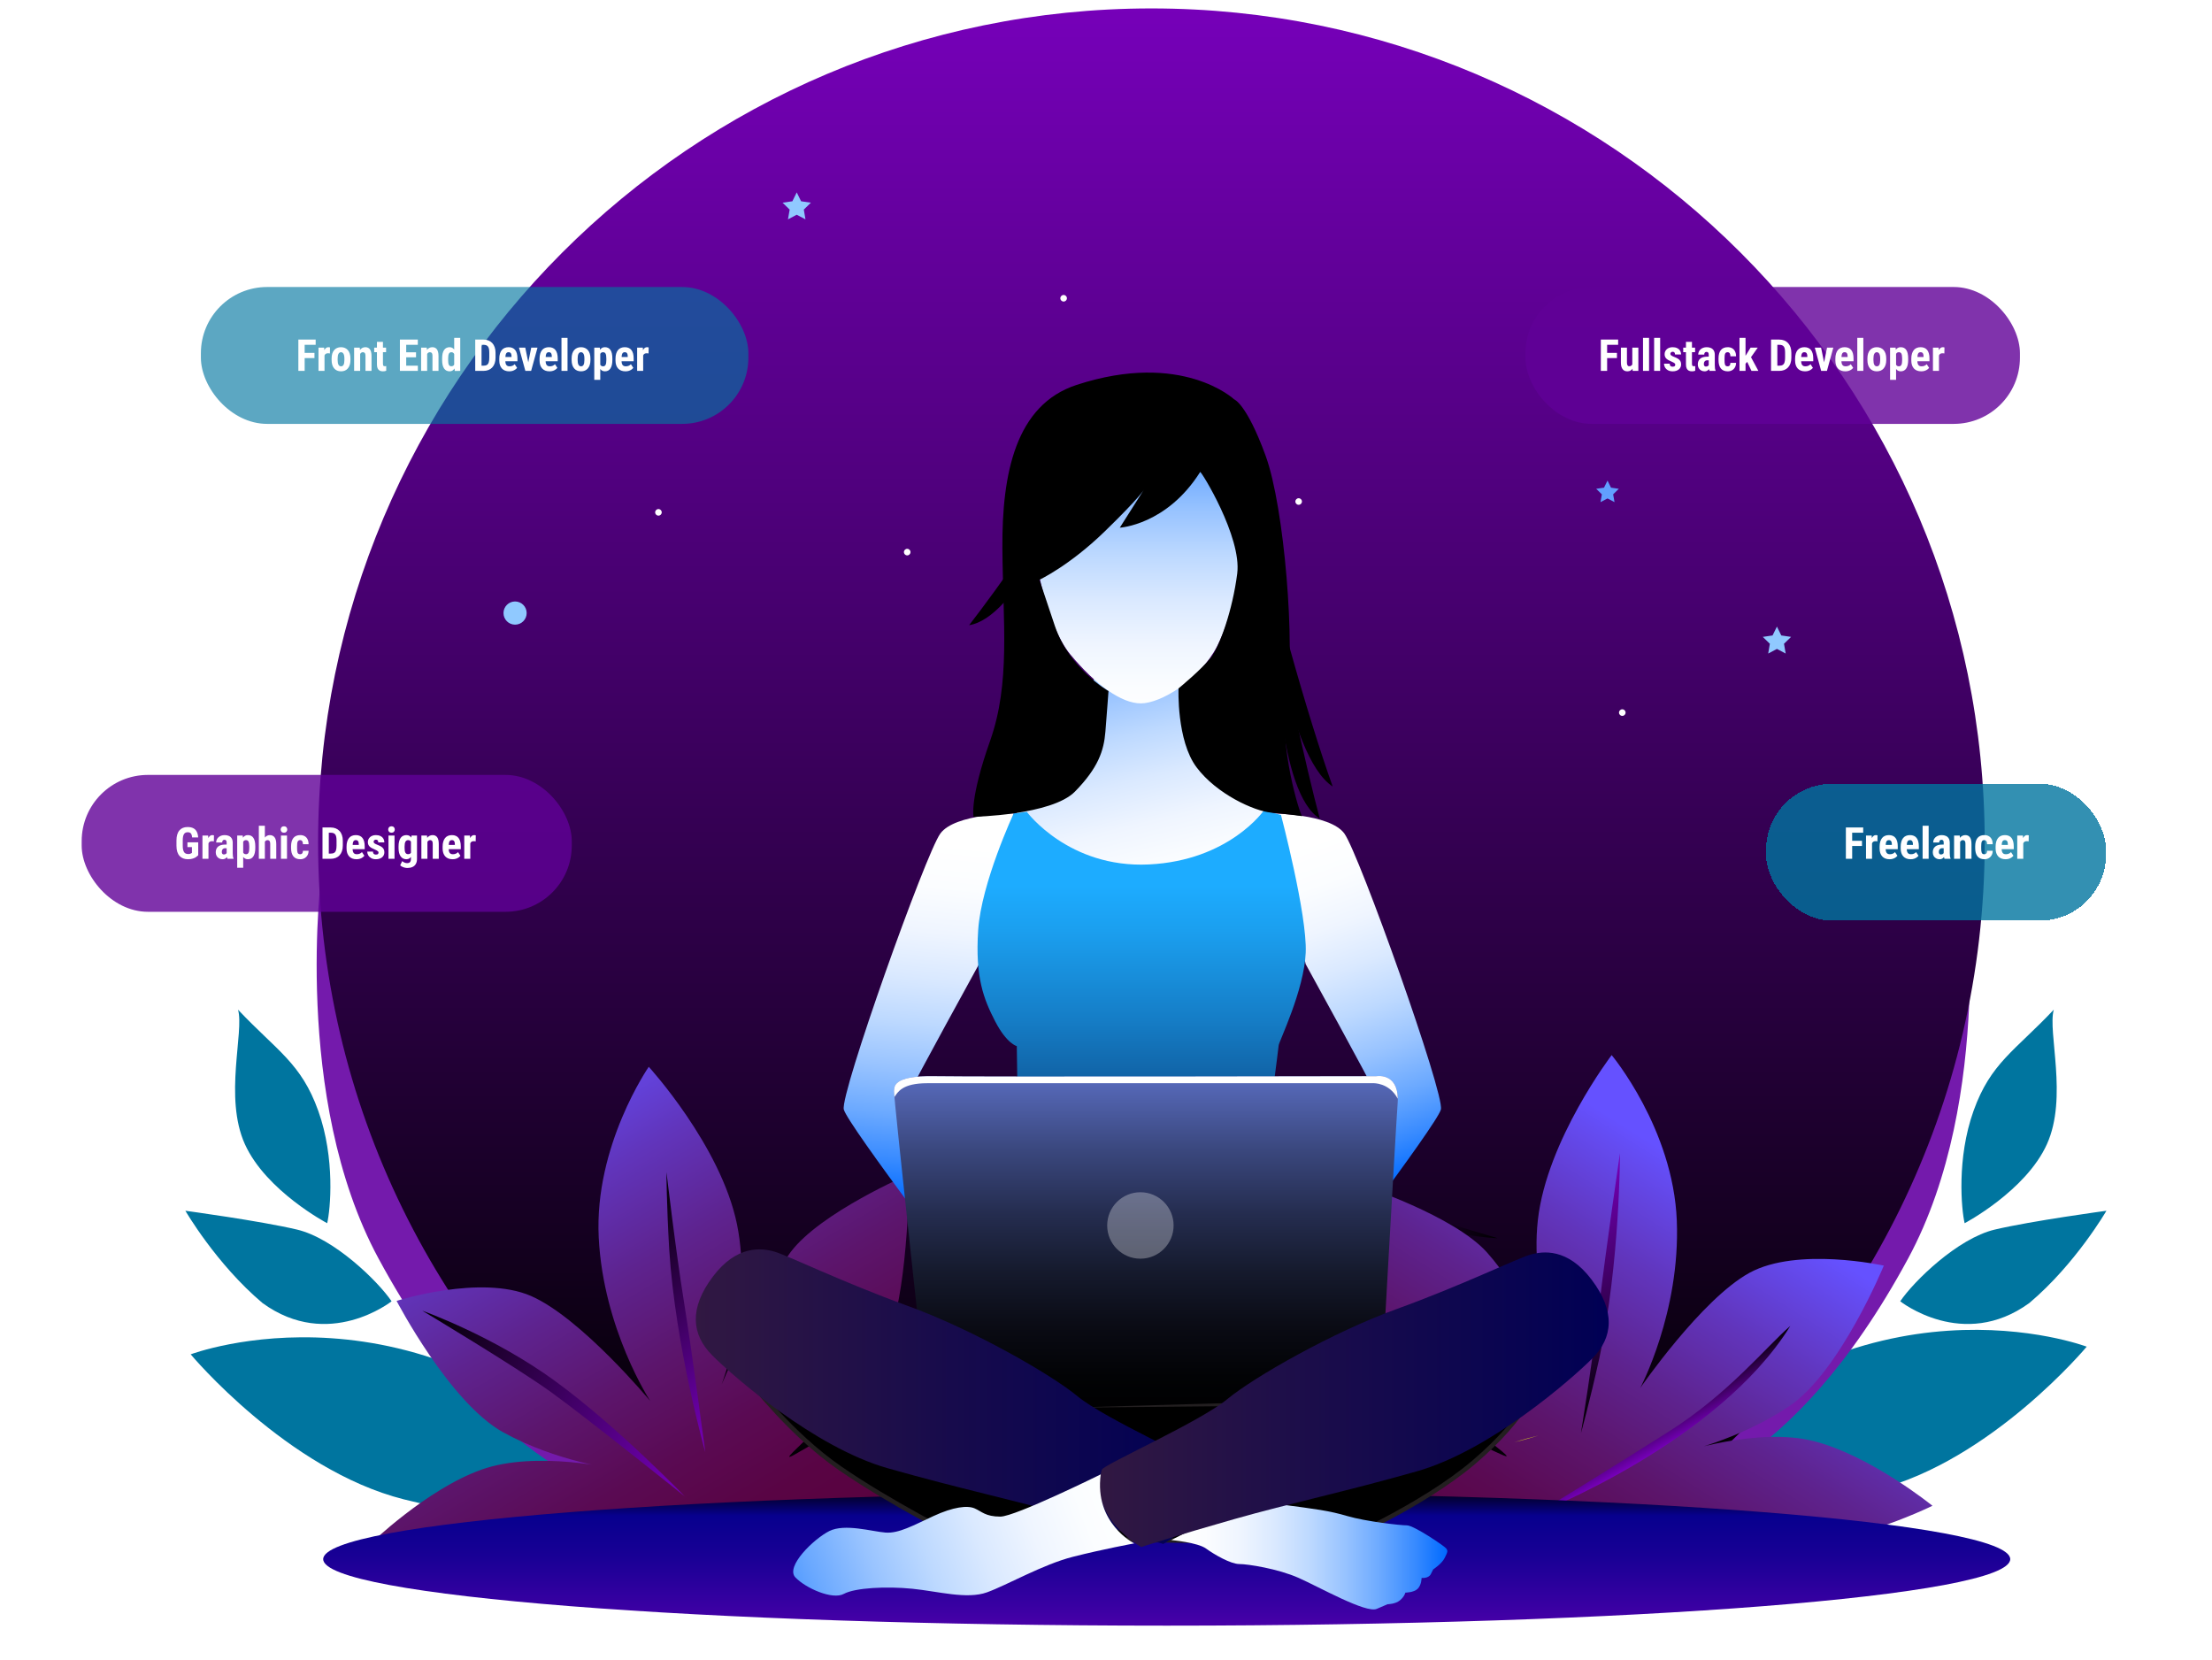 <svg width="1002" height="752" viewBox="0 0 1002 752" fill="none" xmlns="http://www.w3.org/2000/svg">
<g id="saranya">
<g id="background">
<path id="Vector" d="M148.205 554.056C148.205 554.056 120.525 539.479 110.931 518.26C101.337 497.042 110.705 467.312 107.825 457.336C125.535 476.073 136.419 481.513 144.16 503.133C151.9 524.74 149.658 547.977 148.205 554.056ZM177.376 589.425C177.376 589.425 148.882 612.022 118.897 590.202C97.93 572.53 83.977 548.416 83.977 548.416C83.977 548.416 117.682 552.965 134.541 556.938C151.399 560.924 171.326 580.438 177.376 589.425ZM889.948 554.056C889.948 554.056 917.629 539.479 927.223 518.26C936.817 497.042 927.448 467.312 930.329 457.336C912.619 476.073 901.734 481.513 893.994 503.133C886.253 524.74 888.508 547.977 889.948 554.056ZM860.778 589.425C860.778 589.425 889.272 612.022 919.257 590.202C940.224 572.53 954.176 548.416 954.176 548.416C954.176 548.416 920.472 552.965 903.613 556.938C886.754 560.924 866.827 580.438 860.778 589.425Z" fill="#00759F"/>
<path id="Vector_2" d="M283.738 673.172C283.738 673.172 255.595 697.487 182.95 679.138C130.007 665.765 86.382 613.451 86.382 613.451C86.382 613.451 190.314 574.071 283.738 673.172Z" fill="#00759F"/>
<path id="Vector_3" d="M281.384 676.444C281.384 676.444 225.422 669.926 171.439 569.998C132.086 497.167 145.725 394.832 145.725 394.832C145.725 394.832 296.163 470.546 281.384 676.444Z" fill="#741AAC"/>
<path id="Vector_4" d="M279.242 674.388C279.242 674.388 234.728 639.821 240.214 526.369C244.209 443.675 308.813 363.173 308.813 363.173C308.813 363.173 398.38 505.865 279.242 674.388Z" fill="#741AAC"/>
<path id="Vector_5" d="M750.345 668.949C750.345 668.949 778.138 692.963 849.881 674.839C902.173 661.629 945.246 609.979 945.246 609.979C945.246 609.979 842.616 571.076 750.345 668.949Z" fill="#00759F"/>
<path id="Vector_6" d="M754.428 676.444C754.428 676.444 810.39 669.926 864.372 569.998C903.726 497.167 890.086 394.832 890.086 394.832C890.086 394.832 739.648 470.546 754.428 676.444Z" fill="#741AAC"/>
<path id="Vector_7" d="M756.57 674.388C756.57 674.388 801.083 639.821 795.598 526.369C791.59 443.675 726.998 363.173 726.998 363.173C726.998 363.173 637.432 505.865 756.57 674.388Z" fill="#741AAC"/>
<path id="Vector_8" d="M899.041 381.547C899.041 172.93 730.042 3.817 521.563 3.817C313.084 3.817 144.085 172.93 144.085 381.547C144.085 500.551 199.094 606.671 285.041 675.905H758.098C844.019 606.671 899.041 500.551 899.041 381.547Z" fill="url(#paint0_linear_223_26)"/>
<path id="Vector_9" d="M730.38 557.578C723.666 556.863 719.17 556.775 719.17 556.775C719.17 556.775 723.504 557.327 730.38 557.578Z" fill="url(#paint1_linear_223_26)"/>
<path id="Vector_10" d="M678.414 560.836C678.414 560.836 601.21 538.452 571.375 524.552C549.218 514.876 538.898 509.951 538.898 509.951C538.898 509.951 555.631 523.6 603.414 542.036C651.209 560.485 678.414 560.836 678.414 560.836Z" fill="url(#paint2_linear_223_26)"/>
<path id="Vector_11" d="M728.038 684.973C728.038 684.973 681.495 714.852 639.649 706.041C597.815 697.231 564.674 675.385 564.674 675.385C564.674 675.385 598.467 648.802 625.032 645.104C651.598 641.407 683.223 661.724 682.472 659.443C681.72 657.161 642.529 630.754 631.996 607.943C621.462 585.132 616.953 536.992 616.953 536.992C616.953 536.992 658.461 550.515 673.566 567.272C688.672 584.03 710.064 624.186 710.064 624.186C710.064 624.186 692.554 588.629 696.637 552.508C700.721 516.387 730.054 477.91 730.054 477.91C730.054 477.91 757.91 511.261 759.563 552.859C761.229 594.47 742.98 628.711 742.98 628.711C742.98 628.711 770.748 588.429 792.491 576.522C814.235 564.615 853.338 573.263 853.338 573.263C853.338 573.263 833.573 621.316 810.602 636.858C787.632 652.411 761.016 658.101 761.016 658.101C761.016 658.101 796.311 646.22 821.925 652.837C847.539 659.468 875.369 682.04 875.369 682.04C875.369 682.04 828.551 705.239 792.166 700.539C755.755 695.852 728.038 684.973 728.038 684.973Z" fill="url(#paint3_linear_223_26)"/>
<path id="Vector_12" d="M733.813 522.336C733.813 522.336 733.912 571.325 724.5 615.083C719.897 635.819 716.148 649.091 716.148 649.091C716.148 649.091 721.779 614.127 724.553 590.341C727.342 566.563 733.813 522.336 733.813 522.336Z" fill="url(#paint4_linear_223_26)"/>
<path id="Vector_13" d="M696.689 685.294C696.689 685.294 778.255 653.504 810.985 600.59C800.157 609.892 783.204 631.159 756.016 648.386C728.828 665.613 696.689 685.294 696.689 685.294Z" fill="url(#paint5_linear_223_26)"/>
<path id="Vector_14" d="M696.863 650.236C690.3 651.816 686.029 653.232 686.029 653.232C686.029 653.232 690.312 652.317 696.863 650.236Z" fill="url(#paint6_linear_223_26)"/>
<path id="Vector_15" d="M559.025 556.612C559.025 556.612 594.484 636.65 648.83 666.918C639.048 656.516 617.029 640.561 598.592 614.191C580.142 587.82 559.025 556.612 559.025 556.612Z" fill="url(#paint7_linear_223_26)"/>
<path id="Vector_16" d="M649.005 670.754C649.005 670.754 568.77 675.566 536.004 672.471C511.894 670.779 500.521 669.6 500.521 669.6C500.521 669.6 520.862 676.857 572.064 678.186C623.253 679.527 649.005 670.754 649.005 670.754Z" fill="url(#paint8_linear_223_26)"/>
<path id="Vector_17" d="M330.081 586.091C335.166 581.641 338.773 578.972 338.773 578.972C338.773 578.972 335.554 581.93 330.081 586.091Z" fill="url(#paint9_linear_223_26)"/>
<path id="Vector_18" d="M314.435 689.27C314.435 689.27 363.47 714.85 404.352 702.317C445.233 689.783 476.283 665.055 476.283 665.055C476.283 665.055 440.248 641.605 413.457 640.314C386.666 639.023 356.995 662.085 357.533 659.741C358.072 657.397 394.745 627.58 403.187 603.918C411.629 580.255 411.817 531.901 411.817 531.901C411.817 531.901 371.687 549.097 358.134 567.145C344.595 585.193 326.885 627.104 326.885 627.104C326.885 627.104 341.138 590.118 333.836 554.511C326.534 518.904 293.881 483.209 293.881 483.209C293.881 483.209 269.132 518.916 271.211 560.502C273.278 602.088 294.533 634.562 294.533 634.562C294.533 634.562 263.27 596.936 240.55 587.023C217.829 577.109 179.653 589.241 179.653 589.241C179.653 589.241 203.639 635.326 227.912 648.749C252.173 662.172 279.202 665.456 279.202 665.456C279.202 665.456 242.992 656.783 218.067 665.682C193.155 674.58 167.466 699.559 167.466 699.559C167.466 699.559 216.176 718.46 251.998 710.526C287.807 702.605 314.435 689.27 314.435 689.27Z" fill="url(#paint10_linear_223_26)"/>
<path id="Vector_19" d="M319.473 657.693C319.473 657.693 306.018 610.587 303.14 565.921C301.914 544.716 301.901 530.925 301.901 530.925C301.901 530.925 306.019 566.099 309.837 589.74C313.637 613.377 319.473 657.693 319.473 657.693Z" fill="url(#paint11_linear_223_26)"/>
<path id="Vector_20" opacity="0.3" d="M403.102 472.038C403.102 472.038 435.754 507.732 443.056 543.34C450.358 578.947 436.105 615.933 436.105 615.933C436.105 615.933 453.815 574.009 467.355 555.973C480.894 537.925 521.037 520.73 521.037 520.73C521.037 520.73 520.862 569.083 512.407 592.746C503.965 616.409 467.292 646.238 466.754 648.57C466.215 650.913 495.887 627.839 522.678 629.143C549.469 630.434 585.503 653.884 585.503 653.884C585.503 653.884 554.454 678.612 513.572 691.145C472.691 703.679 423.655 678.098 423.655 678.098L422.34 678.737C426.486 587.946 403.102 472.038 403.102 472.038Z" fill="#00759F"/>
<path id="Vector_21" d="M377.35 652.279C384.026 653.269 388.397 654.297 388.397 654.297C388.397 654.297 384.064 653.758 377.35 652.279Z" fill="url(#paint12_linear_223_26)"/>
<path id="Vector_22" d="M506.245 546.661C506.245 546.661 478.101 629.556 426.686 664.575C435.491 653.345 455.995 635.472 472.002 607.56C488.009 579.636 506.245 546.661 506.245 546.661Z" fill="url(#paint13_linear_223_26)"/>
<path id="Vector_23" d="M426.862 668.41C426.862 668.41 507.209 666.003 539.561 659.987C563.422 656.14 574.644 653.946 574.644 653.946C574.644 653.946 555.042 662.995 504.166 668.924C453.289 674.852 426.862 668.41 426.862 668.41Z" fill="url(#paint14_linear_223_26)"/>
<path id="Vector_24" d="M310.176 677.776C310.176 677.776 279.853 646.293 251.647 625.688C223.453 605.071 191.301 593.69 191.301 593.69C191.301 593.69 233.523 618.995 249.355 630.375C265.174 641.756 310.176 677.776 310.176 677.776Z" fill="url(#paint15_linear_223_26)"/>
<path id="Vector_25" d="M528.502 736.34C739.53 736.34 910.602 722.856 910.602 706.223C910.602 689.589 739.53 676.105 528.502 676.105C317.474 676.105 146.402 689.589 146.402 706.223C146.402 722.856 317.474 736.34 528.502 736.34Z" fill="url(#paint16_linear_223_26)"/>
</g>
<g id="stars">
<path id="Vector_26" d="M483.296 135.096C483.296 135.923 482.632 136.587 481.806 136.587C480.979 136.587 480.315 135.923 480.315 135.096C480.315 134.268 480.979 133.604 481.806 133.604C482.632 133.604 483.296 134.281 483.296 135.096ZM589.759 227.165C589.759 227.993 589.095 228.657 588.268 228.657C587.442 228.657 586.778 227.993 586.778 227.165C586.778 226.338 587.442 225.674 588.268 225.674C589.095 225.674 589.759 226.338 589.759 227.165ZM412.442 250.076C412.442 250.904 411.778 251.568 410.952 251.568C410.125 251.568 409.461 250.904 409.461 250.076C409.461 249.249 410.125 248.585 410.952 248.585C411.778 248.585 412.442 249.249 412.442 250.076ZM299.755 232.066C299.755 232.893 299.091 233.557 298.264 233.557C297.438 233.557 296.774 232.893 296.774 232.066C296.774 231.239 297.438 230.574 298.264 230.574C299.078 230.574 299.755 231.239 299.755 232.066ZM736.364 322.77C736.364 323.597 735.7 324.261 734.873 324.261C734.047 324.261 733.383 323.597 733.383 322.77C733.383 321.942 734.047 321.278 734.873 321.278C735.7 321.278 736.364 321.942 736.364 322.77Z" fill="white"/>
<path id="Vector_27" d="M233.322 282.939C236.221 282.939 238.57 280.588 238.57 277.687C238.57 274.787 236.221 272.436 233.322 272.436C230.424 272.436 228.074 274.787 228.074 277.687C228.074 280.588 230.424 282.939 233.322 282.939Z" fill="#90C9FF"/>
<path id="Vector_28" d="M728.178 217.679L729.757 220.887L733.301 221.401L730.734 223.908L731.347 227.442L728.178 225.775L724.997 227.442L725.611 223.908L723.043 221.401L726.588 220.887L728.178 217.679Z" fill="#619FFF"/>
<path id="stars_2" d="M360.908 87.144L362.887 91.168L367.321 91.807L364.114 94.94L364.866 99.352L360.908 97.271L356.937 99.352L357.701 94.94L354.495 91.807L358.929 91.168L360.908 87.144ZM804.919 283.817L806.898 287.828L811.332 288.48L808.126 291.601L808.89 296.025L804.919 293.932L800.961 296.025L801.713 291.601L798.506 288.48L802.94 287.828L804.919 283.817Z" fill="#90C9FF"/>
</g>
<path id="right-hand" d="M459.204 368.442C459.204 368.442 432.613 368.442 425.963 377.542C419.312 386.641 380.472 495.543 382.225 502.537C383.979 509.53 443.811 587.976 443.811 587.976C443.811 587.976 445.564 545.614 445.214 543.508C444.863 541.402 413.024 494.139 413.024 493.086C413.024 492.034 443.473 436.711 443.473 436.711L459.204 368.442Z" fill="url(#paint17_linear_223_26)"/>
<path id="left-hand" d="M575.724 368.442C575.724 368.442 602.315 368.442 608.966 377.542C615.616 386.641 654.456 495.543 652.703 502.536C650.949 509.53 591.117 587.976 591.117 587.976C591.117 587.976 589.364 545.614 589.715 543.508C590.065 541.402 621.904 494.139 621.904 493.086C621.904 492.034 591.456 436.711 591.456 436.711L575.724 368.442Z" fill="url(#paint18_linear_223_26)"/>
<g id="body">
<path id="Vector_29" d="M500.512 299.183L458.528 371.663C458.528 371.663 509.968 416.834 519.412 412.635C528.856 408.436 575.048 390.576 575.048 390.576C575.048 390.576 576.1 364.319 572.944 355.909C569.8 347.512 530.96 286.587 527.804 288.68C524.647 290.786 500.512 299.183 500.512 299.183Z" fill="url(#paint19_linear_223_26)"/>
<g id="Vector_30">
<path d="M339.177 625.451C341.281 626.855 357.727 649.264 380.472 665.019C403.217 680.773 434.004 696.177 434.004 696.177L605.459 698.972C605.459 698.972 643.948 682.515 667.745 662.211C691.543 641.907 696.791 626.491 696.791 626.491L554.732 637.345L553.329 635.941L481.95 636.643" fill="black"/>
<path d="M339.177 625.451C341.281 626.855 357.727 649.264 380.472 665.019C403.217 680.773 434.004 696.177 434.004 696.177L605.459 698.972C605.459 698.972 643.948 682.515 667.745 662.211C691.543 641.907 696.791 626.491 696.791 626.491L554.732 637.345L553.329 635.941L481.95 636.643" stroke="#231F20" stroke-width="2" stroke-miterlimit="10"/>
</g>
<path id="Vector_31" d="M468.999 251.381C468.999 251.381 473.432 282.664 484.855 296.438C496.278 310.213 507.951 318.61 516.819 318.61C525.687 318.61 543.41 308.107 551.338 292.703C559.266 277.3 562.773 251.857 562.773 251.857C562.773 251.857 581.198 207.276 541.318 202.376C501.426 197.475 479.031 189.767 476 198.879C472.969 207.966 468.999 251.381 468.999 251.381Z" fill="url(#paint20_linear_223_26)"/>
<path id="Vector_32" d="M572.568 367.039C572.568 367.039 556.824 389.799 520.426 391.554C484.041 393.309 465.141 367.741 465.141 367.741L459.192 368.442C459.192 368.442 444.5 399.951 443.097 421.308C441.694 442.665 445.552 452.466 450.8 462.63C456.048 472.795 460.594 473.835 460.594 473.835L462.699 617.392C462.699 617.392 559.968 627.895 559.63 626.842C559.279 625.789 579.219 474.875 579.219 473.484C579.219 472.081 590.767 448.618 591.468 431.473C592.17 414.327 580.271 369.144 580.271 369.144L572.568 367.039Z" fill="url(#paint21_linear_223_26)"/>
<path id="hair-full" d="M543.648 213.794C544.036 213.167 562.548 243.209 560.444 259.778C558.339 276.347 552.515 292.691 548.545 297.83C544.574 302.968 533.853 311.829 533.853 311.829C533.853 311.829 532.914 335.405 542.019 347.549C551.125 359.694 568.147 367.39 575.849 368.091C583.552 368.793 590.541 369.721 589.84 369.721C589.138 369.721 578.88 337.974 582.838 315.564C586.809 293.155 581.912 229.899 573.269 206.324C564.64 182.749 559.041 180.881 559.041 180.881C559.041 180.881 535.481 158.71 487.661 174.351C460.056 183.375 453.831 214.495 454.069 248.348C454.307 282.201 457.801 309.273 448.47 335.655C439.139 362.038 441.005 369.971 441.005 369.971C441.005 369.971 476.464 369.27 486.959 358.529C497.455 347.787 500.023 340.092 500.724 331.457C501.426 322.821 502.127 313.02 502.127 313.02C502.127 313.02 484.392 302.981 477.866 283.604C471.341 264.228 470.865 262.598 470.865 262.598C470.865 262.598 484.392 256.294 500.486 240.653C516.581 225.011 518.209 221.74 518.209 221.74L507.25 239.011C507.25 239.011 528.48 237.845 543.648 213.794Z" fill="black"/>
</g>
<g id="laptop">
<path id="Vector_33" d="M420.364 639.451C420.364 639.451 404.62 495.543 404.971 494.139C405.321 492.735 403.568 487.133 423.17 487.484C442.759 487.835 623.319 487.484 623.319 487.484C623.319 487.484 634.166 485.378 633.114 499.742C632.062 514.092 625.411 633.497 625.411 633.497L420.364 639.451Z" fill="url(#paint22_linear_223_26)"/>
<path id="Vector_34" opacity="0.3" d="M516.581 570.129C524.889 570.129 531.624 563.39 531.624 555.076C531.624 546.763 524.889 540.024 516.581 540.024C508.273 540.024 501.539 546.763 501.539 555.076C501.539 563.39 508.273 570.129 516.581 570.129Z" fill="white"/>
<path id="Vector_35" d="M633.164 497.661C633.051 485.617 623.307 487.484 623.307 487.484C623.307 487.484 442.759 487.835 423.157 487.484C403.568 487.133 405.309 492.735 404.958 494.139C404.933 494.252 404.996 495.217 405.146 496.897C406.774 494.565 408.766 490.642 420.076 490.642H622.092C622.092 490.642 629.218 490.291 633.164 497.661Z" fill="white"/>
</g>
<g id="right-leg">
<path id="Vector_36" d="M544.812 664.317C544.161 662.061 500.374 642.609 488.124 632.457C475.875 622.305 440.191 601.989 411.146 591.486C382.1 580.983 356.912 568.725 350.963 566.97C345.014 565.216 333.816 563.825 322.97 578.175C312.123 592.526 313.175 604.433 322.619 613.895C332.063 623.345 368.811 655.569 402.052 665.019C435.294 674.469 459.091 679.369 484.981 686.726C510.87 694.083 526.964 699.335 526.964 699.335C526.964 699.335 551.113 686.025 544.812 664.317Z" fill="url(#paint23_linear_223_26)"/>
<path id="Vector_37" d="M530.584 697.58C530.584 697.58 542.483 698.633 546.328 701.428C550.173 704.223 557.525 708.434 561.37 708.434C565.216 708.434 578.868 710.54 588.312 714.738C597.756 718.937 618.76 730.844 623.657 728.738L628.555 726.633C628.555 726.633 632.049 726.633 634.153 724.878C636.257 723.123 636.608 721.381 636.608 721.381C636.608 721.381 640.453 721.381 642.207 719.626C643.96 717.872 643.96 714.726 643.96 714.726C643.96 714.726 647.104 715.077 648.156 712.971L649.208 710.866C649.208 710.866 653.053 708.409 654.456 705.614C655.859 702.819 655.859 702.468 655.158 701.416C654.456 700.363 640.466 690.913 637.31 690.913C634.166 690.913 618.76 689.158 610.368 686.714C601.977 684.257 596.378 683.568 580.271 681.462C564.176 679.369 530.584 697.58 530.584 697.58Z" fill="url(#paint24_linear_223_26)"/>
</g>
<g id="left-leg">
<path id="Vector_38" d="M499.096 665.721C499.748 663.465 543.535 644.013 555.784 633.861C568.034 623.709 603.718 603.392 632.763 592.889C661.808 582.386 686.996 570.129 692.946 568.374C698.895 566.62 710.092 565.228 720.939 579.579C731.786 593.93 730.734 605.836 721.29 615.299C711.846 624.749 675.098 656.972 641.856 666.422C608.615 675.873 584.817 680.773 558.928 688.13C533.039 695.487 516.944 700.739 516.944 700.739C516.944 700.739 492.796 687.428 499.096 665.721Z" fill="url(#paint25_linear_223_26)"/>
<path id="Vector_39" d="M498.62 667.814C498.62 667.814 459.893 686.952 453.129 686.952C446.366 686.952 444.725 684.621 441.469 683.217C438.2 681.813 431.9 682.515 422.806 686.714C413.713 690.913 407.175 694.647 401.113 694.184C395.051 693.72 382.689 689.985 375.687 693.482C368.686 696.979 355.622 709.587 360.294 714.488C364.966 719.388 377.09 724.765 382.225 721.958C387.361 719.163 401.589 718.461 413.25 719.626C424.911 720.792 437.974 724.527 447.08 721.256C456.186 717.985 472.268 708.647 486.033 705.15C499.798 701.654 513.788 699.084 513.788 699.084C513.788 699.084 495.589 689.998 498.62 667.814Z" fill="url(#paint26_linear_223_26)"/>
</g>
<g id="fe-dev">
<rect id="Rectangle 23" opacity="0.8" x="91" y="130" width="248" height="62" rx="30" fill="#00759F" fill-opacity="0.8"/>
<path id="Front End Developer" d="M138.005 153.811V168H135.15V153.811H138.005ZM142.449 159.843V162.202H137.284V159.843H142.449ZM142.995 153.811V156.179H137.284V153.811H142.995ZM147 159.804V168H144.271V157.456H146.844L147 159.804ZM149.485 157.378L149.446 160.097C149.323 160.071 149.173 160.051 148.998 160.038C148.829 160.025 148.679 160.019 148.549 160.019C148.244 160.019 147.984 160.067 147.77 160.165C147.555 160.256 147.377 160.396 147.234 160.584C147.097 160.766 146.993 160.993 146.922 161.266C146.851 161.539 146.808 161.848 146.795 162.192L146.279 161.997C146.279 161.308 146.331 160.678 146.435 160.106C146.545 159.528 146.708 159.028 146.922 158.606C147.136 158.177 147.393 157.846 147.692 157.612C147.997 157.378 148.342 157.261 148.725 157.261C148.855 157.261 148.991 157.274 149.134 157.3C149.284 157.319 149.401 157.345 149.485 157.378ZM150.216 163.088V162.377C150.216 161.552 150.313 160.821 150.508 160.184C150.71 159.548 150.995 159.015 151.366 158.586C151.736 158.151 152.181 157.823 152.701 157.602C153.227 157.375 153.815 157.261 154.465 157.261C155.121 157.261 155.709 157.375 156.229 157.602C156.755 157.823 157.203 158.151 157.573 158.586C157.95 159.015 158.239 159.548 158.441 160.184C158.642 160.821 158.743 161.552 158.743 162.377V163.088C158.743 163.907 158.642 164.635 158.441 165.271C158.239 165.908 157.95 166.444 157.573 166.879C157.203 167.315 156.758 167.643 156.238 167.864C155.719 168.084 155.134 168.195 154.484 168.195C153.835 168.195 153.247 168.084 152.72 167.864C152.201 167.643 151.752 167.315 151.376 166.879C150.999 166.444 150.71 165.908 150.508 165.271C150.313 164.635 150.216 163.907 150.216 163.088ZM152.945 162.377V163.088C152.945 163.576 152.977 163.998 153.042 164.355C153.113 164.713 153.214 165.008 153.344 165.242C153.48 165.476 153.643 165.648 153.831 165.759C154.02 165.869 154.237 165.924 154.484 165.924C154.731 165.924 154.952 165.869 155.147 165.759C155.342 165.648 155.501 165.476 155.624 165.242C155.754 165.008 155.849 164.713 155.907 164.355C155.972 163.998 156.004 163.576 156.004 163.088V162.377C156.004 161.903 155.969 161.487 155.897 161.13C155.826 160.766 155.725 160.47 155.595 160.243C155.465 160.009 155.303 159.834 155.108 159.717C154.92 159.593 154.705 159.531 154.465 159.531C154.224 159.531 154.01 159.593 153.822 159.717C153.64 159.834 153.48 160.009 153.344 160.243C153.214 160.47 153.113 160.766 153.042 161.13C152.977 161.487 152.945 161.903 152.945 162.377ZM163.148 159.707V168H160.409V157.456H162.972L163.148 159.707ZM162.738 162.367L162.007 162.387C161.994 161.594 162.069 160.883 162.232 160.253C162.401 159.622 162.638 159.086 162.943 158.645C163.255 158.196 163.625 157.855 164.054 157.621C164.489 157.381 164.973 157.261 165.506 157.261C165.915 157.261 166.289 157.332 166.627 157.475C166.971 157.618 167.267 157.846 167.513 158.157C167.76 158.469 167.952 158.885 168.088 159.405C168.225 159.918 168.293 160.548 168.293 161.295V168H165.555V161.276C165.555 160.821 165.509 160.47 165.418 160.223C165.327 159.97 165.191 159.795 165.009 159.697C164.827 159.593 164.6 159.541 164.327 159.541C164.067 159.541 163.836 159.616 163.635 159.765C163.434 159.908 163.265 160.106 163.128 160.36C162.998 160.613 162.898 160.912 162.826 161.256C162.761 161.601 162.732 161.971 162.738 162.367ZM174.891 157.456V159.512H169.511V157.456H174.891ZM170.749 154.854H173.468V164.784C173.468 165.076 173.497 165.301 173.555 165.457C173.614 165.612 173.702 165.723 173.819 165.788C173.942 165.846 174.104 165.876 174.306 165.876C174.442 165.876 174.569 165.869 174.686 165.856C174.803 165.837 174.891 165.817 174.949 165.798V167.932C174.735 168.016 174.507 168.081 174.267 168.127C174.033 168.172 173.754 168.195 173.429 168.195C172.883 168.195 172.409 168.091 172.006 167.883C171.61 167.675 171.301 167.344 171.08 166.889C170.859 166.428 170.749 165.824 170.749 165.076V154.854ZM189.284 165.642V168H183.115V165.642H189.284ZM184.002 153.811V168H181.147V153.811H184.002ZM188.456 159.561V161.851H183.115V159.561H188.456ZM189.265 153.811V156.179H183.115V153.811H189.265ZM193.494 159.707V168H190.756V157.456H193.319L193.494 159.707ZM193.085 162.367L192.354 162.387C192.341 161.594 192.415 160.883 192.578 160.253C192.747 159.622 192.984 159.086 193.289 158.645C193.601 158.196 193.971 157.855 194.4 157.621C194.836 157.381 195.32 157.261 195.852 157.261C196.262 157.261 196.635 157.332 196.973 157.475C197.317 157.618 197.613 157.846 197.86 158.157C198.107 158.469 198.298 158.885 198.435 159.405C198.571 159.918 198.639 160.548 198.639 161.295V168H195.901V161.276C195.901 160.821 195.856 160.47 195.765 160.223C195.674 159.97 195.537 159.795 195.355 159.697C195.173 159.593 194.946 159.541 194.673 159.541C194.413 159.541 194.183 159.616 193.981 159.765C193.78 159.908 193.611 160.106 193.474 160.36C193.345 160.613 193.244 160.912 193.172 161.256C193.107 161.601 193.078 161.971 193.085 162.367ZM205.744 165.671V153.031H208.482V168L206.007 168.01L205.744 165.671ZM200.277 163.098V162.397C200.277 161.539 200.348 160.789 200.491 160.145C200.64 159.502 200.861 158.966 201.154 158.537C201.446 158.109 201.803 157.79 202.226 157.582C202.654 157.368 203.145 157.261 203.697 157.261C204.197 157.261 204.636 157.388 205.013 157.641C205.396 157.888 205.721 158.235 205.987 158.684C206.254 159.132 206.468 159.661 206.63 160.272C206.793 160.883 206.906 161.552 206.971 162.28V163.293C206.893 163.982 206.773 164.625 206.611 165.223C206.455 165.82 206.241 166.34 205.968 166.782C205.701 167.224 205.38 167.571 205.003 167.825C204.626 168.071 204.188 168.195 203.687 168.195C203.135 168.195 202.645 168.084 202.216 167.864C201.794 167.643 201.436 167.318 201.144 166.889C200.858 166.454 200.64 165.921 200.491 165.291C200.348 164.654 200.277 163.923 200.277 163.098ZM203.005 162.397V163.098C203.005 163.592 203.028 164.017 203.073 164.375C203.125 164.726 203.207 165.015 203.317 165.242C203.434 165.463 203.587 165.629 203.775 165.739C203.963 165.843 204.197 165.895 204.477 165.895C204.841 165.895 205.136 165.804 205.363 165.622C205.591 165.434 205.76 165.177 205.87 164.852C205.987 164.521 206.052 164.141 206.065 163.712V161.87C206.052 161.513 206.01 161.191 205.938 160.906C205.867 160.62 205.766 160.376 205.636 160.175C205.506 159.973 205.344 159.817 205.149 159.707C204.961 159.596 204.74 159.541 204.486 159.541C204.214 159.541 203.98 159.596 203.785 159.707C203.596 159.817 203.447 159.99 203.337 160.223C203.226 160.451 203.142 160.746 203.083 161.11C203.031 161.468 203.005 161.896 203.005 162.397ZM218.977 168H216.473L216.492 165.642H218.977C219.666 165.642 220.202 165.518 220.585 165.271C220.969 165.024 221.238 164.635 221.394 164.102C221.557 163.569 221.638 162.871 221.638 162.007V159.795C221.638 159.138 221.596 158.583 221.511 158.128C221.427 157.667 221.284 157.297 221.082 157.017C220.881 156.731 220.611 156.52 220.274 156.384C219.936 156.247 219.517 156.179 219.016 156.179H216.424V153.811H219.016C219.835 153.811 220.579 153.944 221.248 154.211C221.917 154.477 222.492 154.867 222.973 155.38C223.454 155.887 223.824 156.514 224.084 157.261C224.344 158.008 224.474 158.859 224.474 159.814V162.007C224.474 162.968 224.344 163.819 224.084 164.56C223.824 165.301 223.454 165.928 222.973 166.441C222.499 166.948 221.924 167.334 221.248 167.6C220.572 167.867 219.815 168 218.977 168ZM218.13 153.811V168H215.274V153.811H218.13ZM230.672 168.195C229.95 168.195 229.31 168.084 228.752 167.864C228.2 167.643 227.732 167.324 227.348 166.909C226.965 166.486 226.673 165.976 226.471 165.379C226.27 164.781 226.169 164.099 226.169 163.332V162.465C226.169 161.607 226.267 160.857 226.462 160.214C226.657 159.564 226.933 159.018 227.29 158.576C227.647 158.135 228.086 157.807 228.606 157.592C229.132 157.371 229.726 157.261 230.389 157.261C231.052 157.261 231.633 157.371 232.133 157.592C232.64 157.807 233.059 158.131 233.39 158.567C233.722 158.996 233.972 159.528 234.141 160.165C234.31 160.802 234.394 161.542 234.394 162.387V163.634H227.329V161.714H231.714V161.471C231.714 161.042 231.669 160.685 231.578 160.399C231.487 160.106 231.344 159.889 231.149 159.746C230.954 159.603 230.694 159.531 230.369 159.531C230.097 159.531 229.866 159.587 229.678 159.697C229.489 159.808 229.34 159.98 229.229 160.214C229.119 160.448 229.038 160.753 228.986 161.13C228.934 161.5 228.908 161.945 228.908 162.465V163.332C228.908 163.819 228.95 164.229 229.034 164.56C229.119 164.885 229.242 165.151 229.405 165.359C229.574 165.56 229.778 165.707 230.019 165.798C230.259 165.882 230.538 165.924 230.857 165.924C231.337 165.924 231.77 165.84 232.153 165.671C232.543 165.496 232.874 165.258 233.147 164.96L234.238 166.616C234.05 166.863 233.79 167.11 233.459 167.357C233.127 167.604 232.731 167.805 232.27 167.961C231.808 168.117 231.276 168.195 230.672 168.195ZM238.945 165.895L240.641 157.456H243.486L240.592 168H238.887L238.945 165.895ZM237.941 157.456L239.666 165.905L239.696 168H237.98L235.086 157.456H237.941ZM248.914 168.195C248.193 168.195 247.553 168.084 246.995 167.864C246.442 167.643 245.975 167.324 245.591 166.909C245.208 166.486 244.916 165.976 244.714 165.379C244.513 164.781 244.412 164.099 244.412 163.332V162.465C244.412 161.607 244.51 160.857 244.705 160.214C244.899 159.564 245.176 159.018 245.533 158.576C245.89 158.135 246.329 157.807 246.848 157.592C247.375 157.371 247.969 157.261 248.632 157.261C249.294 157.261 249.876 157.371 250.376 157.592C250.883 157.807 251.302 158.131 251.633 158.567C251.965 158.996 252.215 159.528 252.384 160.165C252.553 160.802 252.637 161.542 252.637 162.387V163.634H245.572V161.714H249.957V161.471C249.957 161.042 249.912 160.685 249.821 160.399C249.73 160.106 249.587 159.889 249.392 159.746C249.197 159.603 248.937 159.531 248.612 159.531C248.339 159.531 248.109 159.587 247.92 159.697C247.732 159.808 247.583 159.98 247.472 160.214C247.362 160.448 247.28 160.753 247.229 161.13C247.177 161.5 247.151 161.945 247.151 162.465V163.332C247.151 163.819 247.193 164.229 247.277 164.56C247.362 164.885 247.485 165.151 247.648 165.359C247.816 165.56 248.021 165.707 248.261 165.798C248.502 165.882 248.781 165.924 249.1 165.924C249.58 165.924 250.012 165.84 250.396 165.671C250.785 165.496 251.117 165.258 251.39 164.96L252.481 166.616C252.293 166.863 252.033 167.11 251.702 167.357C251.37 167.604 250.974 167.805 250.513 167.961C250.051 168.117 249.519 168.195 248.914 168.195ZM257.081 153.031V168H254.342V153.031H257.081ZM258.932 163.088V162.377C258.932 161.552 259.03 160.821 259.225 160.184C259.426 159.548 259.712 159.015 260.082 158.586C260.453 158.151 260.898 157.823 261.417 157.602C261.944 157.375 262.532 157.261 263.181 157.261C263.837 157.261 264.425 157.375 264.945 157.602C265.471 157.823 265.92 158.151 266.29 158.586C266.667 159.015 266.956 159.548 267.157 160.184C267.359 160.821 267.459 161.552 267.459 162.377V163.088C267.459 163.907 267.359 164.635 267.157 165.271C266.956 165.908 266.667 166.444 266.29 166.879C265.92 167.315 265.475 167.643 264.955 167.864C264.435 168.084 263.85 168.195 263.201 168.195C262.551 168.195 261.963 168.084 261.437 167.864C260.917 167.643 260.469 167.315 260.092 166.879C259.715 166.444 259.426 165.908 259.225 165.271C259.03 164.635 258.932 163.907 258.932 163.088ZM261.661 162.377V163.088C261.661 163.576 261.694 163.998 261.758 164.355C261.83 164.713 261.931 165.008 262.061 165.242C262.197 165.476 262.359 165.648 262.548 165.759C262.736 165.869 262.954 165.924 263.201 165.924C263.448 165.924 263.669 165.869 263.863 165.759C264.058 165.648 264.218 165.476 264.341 165.242C264.471 165.008 264.565 164.713 264.624 164.355C264.689 163.998 264.721 163.576 264.721 163.088V162.377C264.721 161.903 264.685 161.487 264.614 161.13C264.542 160.766 264.442 160.47 264.312 160.243C264.182 160.009 264.019 159.834 263.824 159.717C263.636 159.593 263.422 159.531 263.181 159.531C262.941 159.531 262.726 159.593 262.538 159.717C262.356 159.834 262.197 160.009 262.061 160.243C261.931 160.47 261.83 160.766 261.758 161.13C261.694 161.487 261.661 161.903 261.661 162.377ZM271.913 159.483V172.054H269.194V157.456H271.708L271.913 159.483ZM277.39 162.367V163.069C277.39 163.894 277.318 164.625 277.175 165.262C277.032 165.892 276.818 166.428 276.532 166.87C276.253 167.305 275.902 167.636 275.48 167.864C275.057 168.084 274.564 168.195 273.998 168.195C273.472 168.195 273.017 168.071 272.634 167.825C272.257 167.571 271.939 167.224 271.679 166.782C271.419 166.34 271.211 165.824 271.055 165.232C270.899 164.641 270.779 164.008 270.695 163.332V162.241C270.773 161.519 270.886 160.857 271.036 160.253C271.185 159.642 271.39 159.112 271.65 158.664C271.916 158.216 272.238 157.872 272.615 157.631C272.998 157.384 273.453 157.261 273.979 157.261C274.551 157.261 275.048 157.365 275.47 157.573C275.899 157.781 276.253 158.096 276.532 158.518C276.818 158.934 277.032 159.463 277.175 160.106C277.318 160.75 277.39 161.503 277.39 162.367ZM274.661 163.069V162.367C274.661 161.861 274.632 161.429 274.573 161.071C274.521 160.714 274.437 160.422 274.32 160.194C274.203 159.967 274.05 159.801 273.862 159.697C273.674 159.593 273.443 159.541 273.17 159.541C272.904 159.541 272.67 159.593 272.468 159.697C272.273 159.801 272.114 159.954 271.991 160.155C271.867 160.35 271.773 160.59 271.708 160.876C271.643 161.156 271.608 161.474 271.601 161.831V163.741C271.614 164.164 271.669 164.537 271.767 164.862C271.871 165.187 272.036 165.447 272.264 165.642C272.491 165.83 272.8 165.924 273.19 165.924C273.469 165.924 273.7 165.866 273.881 165.749C274.07 165.632 274.222 165.457 274.339 165.223C274.456 164.989 274.538 164.693 274.583 164.336C274.635 163.979 274.661 163.556 274.661 163.069ZM283.315 168.195C282.594 168.195 281.954 168.084 281.395 167.864C280.843 167.643 280.375 167.324 279.992 166.909C279.608 166.486 279.316 165.976 279.115 165.379C278.913 164.781 278.812 164.099 278.812 163.332V162.465C278.812 161.607 278.91 160.857 279.105 160.214C279.3 159.564 279.576 159.018 279.933 158.576C280.29 158.135 280.729 157.807 281.249 157.592C281.775 157.371 282.369 157.261 283.032 157.261C283.695 157.261 284.276 157.371 284.776 157.592C285.283 157.807 285.702 158.131 286.034 158.567C286.365 158.996 286.615 159.528 286.784 160.165C286.953 160.802 287.037 161.542 287.037 162.387V163.634H279.972V161.714H284.357V161.471C284.357 161.042 284.312 160.685 284.221 160.399C284.13 160.106 283.987 159.889 283.792 159.746C283.597 159.603 283.337 159.531 283.013 159.531C282.74 159.531 282.509 159.587 282.321 159.697C282.132 159.808 281.983 159.98 281.872 160.214C281.762 160.448 281.681 160.753 281.629 161.13C281.577 161.5 281.551 161.945 281.551 162.465V163.332C281.551 163.819 281.593 164.229 281.678 164.56C281.762 164.885 281.885 165.151 282.048 165.359C282.217 165.56 282.421 165.707 282.662 165.798C282.902 165.882 283.182 165.924 283.5 165.924C283.981 165.924 284.413 165.84 284.796 165.671C285.186 165.496 285.517 165.258 285.79 164.96L286.881 166.616C286.693 166.863 286.433 167.11 286.102 167.357C285.77 167.604 285.374 167.805 284.913 167.961C284.452 168.117 283.919 168.195 283.315 168.195ZM291.345 159.804V168H288.616V157.456H291.189L291.345 159.804ZM293.83 157.378L293.791 160.097C293.667 160.071 293.518 160.051 293.342 160.038C293.173 160.025 293.024 160.019 292.894 160.019C292.589 160.019 292.329 160.067 292.115 160.165C291.9 160.256 291.721 160.396 291.579 160.584C291.442 160.766 291.338 160.993 291.267 161.266C291.195 161.539 291.153 161.848 291.14 162.192L290.624 161.997C290.624 161.308 290.675 160.678 290.779 160.106C290.89 159.528 291.052 159.028 291.267 158.606C291.481 158.177 291.738 157.846 292.037 157.612C292.342 157.378 292.686 157.261 293.07 157.261C293.199 157.261 293.336 157.274 293.479 157.3C293.628 157.319 293.745 157.345 293.83 157.378Z" fill="white"/>
</g>
<g id="graphic-designer">
<rect id="Rectangle 27" opacity="0.8" x="37" y="351" width="222" height="62" rx="30" fill="#600197"/>
<path id="Graphic Designer" d="M89.788 381.545V387.392C89.586 387.606 89.291 387.857 88.901 388.142C88.518 388.422 88.014 388.669 87.391 388.883C86.773 389.091 86.02 389.195 85.13 389.195C84.344 389.195 83.629 389.071 82.986 388.825C82.349 388.578 81.8 388.204 81.339 387.704C80.884 387.197 80.537 386.567 80.296 385.813C80.056 385.053 79.936 384.153 79.936 383.114V380.697C79.936 379.671 80.049 378.777 80.277 378.017C80.51 377.251 80.848 376.614 81.29 376.107C81.732 375.6 82.258 375.224 82.869 374.977C83.486 374.73 84.181 374.606 84.954 374.606C86.02 374.606 86.894 374.785 87.576 375.142C88.264 375.5 88.784 376.029 89.135 376.731C89.492 377.433 89.707 378.293 89.778 379.313H87.02C86.975 378.716 86.874 378.248 86.718 377.91C86.569 377.572 86.358 377.332 86.085 377.189C85.812 377.039 85.458 376.965 85.022 376.965C84.646 376.965 84.318 377.033 84.038 377.169C83.759 377.299 83.525 377.514 83.337 377.813C83.148 378.111 83.008 378.495 82.918 378.963C82.827 379.43 82.781 380.002 82.781 380.678V383.114C82.781 383.783 82.833 384.355 82.937 384.829C83.041 385.303 83.194 385.69 83.395 385.989C83.603 386.288 83.863 386.505 84.175 386.642C84.493 386.772 84.867 386.837 85.295 386.837C85.64 386.837 85.916 386.801 86.124 386.729C86.332 386.658 86.497 386.583 86.621 386.505C86.751 386.421 86.858 386.356 86.942 386.31V383.699H84.906V381.545H89.788ZM94.436 380.804V389H91.708V378.456H94.28L94.436 380.804ZM96.921 378.378L96.882 381.097C96.759 381.071 96.609 381.051 96.434 381.038C96.265 381.025 96.116 381.019 95.986 381.019C95.68 381.019 95.421 381.067 95.206 381.165C94.992 381.256 94.813 381.396 94.67 381.584C94.534 381.766 94.43 381.993 94.358 382.266C94.287 382.539 94.245 382.848 94.232 383.192L93.715 382.997C93.715 382.308 93.767 381.678 93.871 381.106C93.981 380.528 94.144 380.028 94.358 379.606C94.573 379.177 94.829 378.846 95.128 378.612C95.433 378.378 95.778 378.261 96.161 378.261C96.291 378.261 96.427 378.274 96.57 378.3C96.72 378.319 96.837 378.345 96.921 378.378ZM102.671 386.573V381.701C102.671 381.383 102.632 381.129 102.554 380.941C102.482 380.752 102.372 380.616 102.223 380.531C102.08 380.441 101.904 380.395 101.696 380.395C101.462 380.395 101.268 380.444 101.112 380.541C100.956 380.639 100.839 380.778 100.761 380.96C100.689 381.142 100.654 381.36 100.654 381.613H97.915C97.915 381.158 98.003 380.73 98.178 380.327C98.354 379.918 98.61 379.56 98.948 379.255C99.293 378.943 99.702 378.699 100.176 378.524C100.65 378.349 101.183 378.261 101.774 378.261C102.476 378.261 103.1 378.381 103.645 378.621C104.191 378.855 104.623 379.229 104.942 379.742C105.26 380.255 105.419 380.921 105.419 381.74V386.437C105.419 387.028 105.448 387.509 105.507 387.879C105.572 388.25 105.666 388.568 105.789 388.834V389H103.041C102.918 388.708 102.824 388.344 102.759 387.909C102.7 387.467 102.671 387.022 102.671 386.573ZM103.002 382.558L103.012 384.196H102.008C101.748 384.196 101.521 384.238 101.326 384.322C101.138 384.407 100.978 384.527 100.849 384.683C100.719 384.832 100.621 385.008 100.556 385.209C100.498 385.411 100.468 385.625 100.468 385.852C100.468 386.106 100.504 386.32 100.576 386.496C100.647 386.671 100.754 386.804 100.897 386.895C101.04 386.986 101.209 387.031 101.404 387.031C101.703 387.031 101.963 386.97 102.184 386.846C102.405 386.723 102.567 386.573 102.671 386.398C102.781 386.223 102.817 386.06 102.778 385.911L103.402 386.973C103.324 387.213 103.217 387.464 103.08 387.723C102.95 387.983 102.785 388.224 102.583 388.445C102.382 388.665 102.132 388.847 101.833 388.99C101.54 389.127 101.193 389.195 100.79 389.195C100.225 389.195 99.708 389.065 99.241 388.805C98.773 388.545 98.403 388.181 98.13 387.714C97.863 387.246 97.73 386.69 97.73 386.047C97.73 385.514 97.815 385.034 97.984 384.605C98.159 384.17 98.419 383.803 98.763 383.504C99.107 383.198 99.543 382.965 100.069 382.802C100.595 382.64 101.212 382.558 101.921 382.558H103.002ZM110.165 380.483V393.054H107.446V378.456H109.96L110.165 380.483ZM115.642 383.367V384.069C115.642 384.894 115.57 385.625 115.427 386.262C115.284 386.892 115.07 387.428 114.784 387.87C114.505 388.305 114.154 388.636 113.732 388.864C113.309 389.084 112.816 389.195 112.25 389.195C111.724 389.195 111.269 389.071 110.886 388.825C110.509 388.571 110.191 388.224 109.931 387.782C109.671 387.34 109.463 386.824 109.307 386.232C109.151 385.641 109.031 385.008 108.947 384.332V383.241C109.025 382.519 109.138 381.857 109.288 381.253C109.437 380.642 109.642 380.112 109.902 379.664C110.168 379.216 110.49 378.872 110.867 378.631C111.25 378.384 111.705 378.261 112.231 378.261C112.803 378.261 113.3 378.365 113.722 378.573C114.151 378.781 114.505 379.096 114.784 379.518C115.07 379.934 115.284 380.463 115.427 381.106C115.57 381.75 115.642 382.503 115.642 383.367ZM112.913 384.069V383.367C112.913 382.861 112.884 382.429 112.825 382.071C112.773 381.714 112.689 381.422 112.572 381.194C112.455 380.967 112.302 380.801 112.114 380.697C111.926 380.593 111.695 380.541 111.422 380.541C111.156 380.541 110.922 380.593 110.72 380.697C110.525 380.801 110.366 380.954 110.243 381.155C110.119 381.35 110.025 381.59 109.96 381.876C109.895 382.156 109.86 382.474 109.853 382.831V384.741C109.866 385.164 109.921 385.537 110.019 385.862C110.123 386.187 110.288 386.447 110.516 386.642C110.743 386.83 111.052 386.924 111.441 386.924C111.721 386.924 111.951 386.866 112.133 386.749C112.322 386.632 112.474 386.457 112.591 386.223C112.708 385.989 112.79 385.693 112.835 385.336C112.887 384.979 112.913 384.556 112.913 384.069ZM119.978 374.031V389H117.25V374.031H119.978ZM119.588 383.367L118.848 383.387C118.848 382.646 118.922 381.964 119.072 381.34C119.228 380.717 119.452 380.174 119.744 379.713C120.037 379.252 120.391 378.894 120.807 378.641C121.229 378.388 121.693 378.261 122.2 378.261C122.635 378.261 123.032 378.336 123.389 378.485C123.746 378.634 124.055 378.868 124.315 379.187C124.581 379.505 124.786 379.924 124.929 380.444C125.072 380.964 125.143 381.597 125.143 382.344V389H122.405V382.325C122.405 381.87 122.359 381.513 122.268 381.253C122.177 380.993 122.041 380.811 121.859 380.707C121.677 380.596 121.45 380.541 121.177 380.541C120.885 380.541 120.634 380.616 120.426 380.765C120.225 380.908 120.063 381.106 119.939 381.36C119.816 381.613 119.725 381.912 119.666 382.256C119.614 382.601 119.588 382.971 119.588 383.367ZM130.006 378.456V389H127.268V378.456H130.006ZM127.141 375.727C127.141 375.305 127.274 374.957 127.54 374.684C127.813 374.405 128.177 374.265 128.632 374.265C129.093 374.265 129.457 374.405 129.723 374.684C129.99 374.957 130.123 375.305 130.123 375.727C130.123 376.143 129.986 376.491 129.714 376.77C129.447 377.043 129.09 377.179 128.642 377.179C128.18 377.179 127.813 377.043 127.54 376.77C127.274 376.491 127.141 376.143 127.141 375.727ZM135.98 386.924C136.233 386.924 136.451 386.872 136.633 386.768C136.821 386.664 136.964 386.496 137.061 386.262C137.159 386.028 137.211 385.726 137.217 385.355H139.78C139.78 386.148 139.611 386.833 139.274 387.412C138.942 387.983 138.494 388.425 137.929 388.737C137.37 389.042 136.737 389.195 136.028 389.195C135.32 389.195 134.703 389.081 134.177 388.854C133.651 388.626 133.215 388.295 132.871 387.86C132.533 387.425 132.277 386.895 132.101 386.271C131.932 385.641 131.848 384.92 131.848 384.108V383.338C131.848 382.539 131.932 381.824 132.101 381.194C132.277 380.564 132.533 380.031 132.871 379.596C133.215 379.161 133.647 378.829 134.167 378.602C134.693 378.375 135.311 378.261 136.019 378.261C136.779 378.261 137.438 378.42 137.997 378.738C138.556 379.05 138.991 379.512 139.303 380.122C139.621 380.733 139.78 381.487 139.78 382.383H137.217C137.211 381.98 137.162 381.646 137.071 381.379C136.987 381.106 136.854 380.899 136.672 380.756C136.496 380.606 136.262 380.531 135.97 380.531C135.665 380.531 135.418 380.596 135.229 380.726C135.047 380.85 134.908 381.032 134.81 381.272C134.719 381.506 134.658 381.798 134.625 382.149C134.593 382.5 134.576 382.896 134.576 383.338V384.108C134.576 384.582 134.589 384.995 134.615 385.346C134.648 385.69 134.71 385.982 134.801 386.223C134.898 386.457 135.038 386.632 135.22 386.749C135.408 386.866 135.661 386.924 135.98 386.924ZM149.789 389H147.284L147.304 386.642H149.789C150.477 386.642 151.013 386.518 151.396 386.271C151.78 386.024 152.049 385.635 152.205 385.102C152.368 384.569 152.449 383.871 152.449 383.007V380.795C152.449 380.138 152.407 379.583 152.322 379.128C152.238 378.667 152.095 378.297 151.893 378.017C151.692 377.731 151.422 377.52 151.085 377.384C150.747 377.247 150.328 377.179 149.828 377.179H147.235V374.811H149.828C150.646 374.811 151.39 374.944 152.059 375.211C152.728 375.477 153.303 375.867 153.784 376.38C154.265 376.887 154.635 377.514 154.895 378.261C155.155 379.008 155.285 379.859 155.285 380.814V383.007C155.285 383.968 155.155 384.819 154.895 385.56C154.635 386.301 154.265 386.928 153.784 387.441C153.31 387.948 152.735 388.334 152.059 388.6C151.383 388.867 150.627 389 149.789 389ZM148.941 374.811V389H146.085V374.811H148.941ZM161.483 389.195C160.762 389.195 160.122 389.084 159.563 388.864C159.011 388.643 158.543 388.324 158.16 387.909C157.776 387.486 157.484 386.976 157.283 386.379C157.081 385.781 156.98 385.099 156.98 384.332V383.465C156.98 382.607 157.078 381.857 157.273 381.214C157.468 380.564 157.744 380.018 158.101 379.576C158.458 379.135 158.897 378.807 159.417 378.592C159.943 378.371 160.537 378.261 161.2 378.261C161.863 378.261 162.444 378.371 162.944 378.592C163.451 378.807 163.87 379.131 164.202 379.567C164.533 379.996 164.783 380.528 164.952 381.165C165.121 381.802 165.205 382.542 165.205 383.387V384.634H158.14V382.714H162.525V382.471C162.525 382.042 162.48 381.685 162.389 381.399C162.298 381.106 162.155 380.889 161.96 380.746C161.765 380.603 161.505 380.531 161.181 380.531C160.908 380.531 160.677 380.587 160.489 380.697C160.3 380.808 160.151 380.98 160.04 381.214C159.93 381.448 159.849 381.753 159.797 382.13C159.745 382.5 159.719 382.945 159.719 383.465V384.332C159.719 384.819 159.761 385.229 159.845 385.56C159.93 385.885 160.053 386.151 160.216 386.359C160.385 386.56 160.589 386.707 160.83 386.798C161.07 386.882 161.349 386.924 161.668 386.924C162.149 386.924 162.581 386.84 162.964 386.671C163.354 386.496 163.685 386.258 163.958 385.96L165.049 387.616C164.861 387.863 164.601 388.11 164.27 388.357C163.938 388.604 163.542 388.805 163.081 388.961C162.62 389.117 162.087 389.195 161.483 389.195ZM171.462 386.154C171.462 385.973 171.4 385.81 171.277 385.667C171.153 385.524 170.958 385.378 170.692 385.229C170.425 385.073 170.071 384.901 169.63 384.712C169.149 384.517 168.723 384.316 168.353 384.108C167.983 383.9 167.668 383.669 167.408 383.416C167.154 383.163 166.963 382.874 166.833 382.549C166.703 382.224 166.638 381.854 166.638 381.438C166.638 380.99 166.719 380.577 166.881 380.2C167.05 379.817 167.291 379.482 167.603 379.196C167.914 378.904 168.295 378.677 168.743 378.514C169.198 378.345 169.708 378.261 170.273 378.261C171.065 378.261 171.744 378.401 172.309 378.68C172.881 378.953 173.32 379.336 173.625 379.83C173.93 380.324 174.083 380.899 174.083 381.555H171.354C171.354 381.321 171.319 381.113 171.247 380.931C171.176 380.743 171.059 380.596 170.896 380.493C170.741 380.389 170.529 380.337 170.263 380.337C170.068 380.337 169.893 380.379 169.737 380.463C169.587 380.548 169.467 380.661 169.376 380.804C169.292 380.941 169.25 381.103 169.25 381.292C169.25 381.435 169.279 381.561 169.337 381.672C169.402 381.782 169.503 381.889 169.639 381.993C169.776 382.097 169.958 382.208 170.185 382.325C170.419 382.435 170.705 382.558 171.043 382.695C171.744 382.955 172.319 383.234 172.768 383.533C173.222 383.832 173.56 384.183 173.781 384.585C174.002 384.982 174.112 385.472 174.112 386.057C174.112 386.525 174.021 386.95 173.839 387.334C173.664 387.717 173.407 388.048 173.07 388.328C172.732 388.607 172.326 388.821 171.851 388.971C171.384 389.12 170.861 389.195 170.283 389.195C169.431 389.195 168.714 389.026 168.129 388.688C167.544 388.35 167.102 387.918 166.804 387.392C166.505 386.859 166.355 386.307 166.355 385.735H168.947C168.96 386.086 169.025 386.362 169.142 386.564C169.266 386.759 169.431 386.895 169.639 386.973C169.847 387.051 170.078 387.09 170.331 387.09C170.585 387.09 170.793 387.057 170.955 386.993C171.124 386.921 171.251 386.814 171.335 386.671C171.419 386.521 171.462 386.349 171.462 386.154ZM178.712 378.456V389H175.974V378.456H178.712ZM175.847 375.727C175.847 375.305 175.98 374.957 176.247 374.684C176.519 374.405 176.883 374.265 177.338 374.265C177.799 374.265 178.163 374.405 178.429 374.684C178.696 374.957 178.829 375.305 178.829 375.727C178.829 376.143 178.693 376.491 178.42 376.77C178.153 377.043 177.796 377.179 177.348 377.179C176.886 377.179 176.519 377.043 176.247 376.77C175.98 376.491 175.847 376.143 175.847 375.727ZM186.42 378.456H188.896V389C188.896 389.962 188.711 390.748 188.34 391.358C187.976 391.976 187.466 392.427 186.81 392.713C186.161 393.005 185.4 393.151 184.53 393.151C184.199 393.151 183.825 393.106 183.409 393.015C183 392.924 182.604 392.784 182.22 392.596C181.837 392.414 181.522 392.193 181.275 391.933L182.201 390.043C182.454 390.296 182.785 390.51 183.195 390.686C183.604 390.868 184.007 390.959 184.403 390.959C184.786 390.959 185.105 390.897 185.358 390.774C185.618 390.657 185.813 390.455 185.943 390.169C186.079 389.884 186.148 389.5 186.148 389.019V380.902L186.42 378.456ZM180.534 384.098V383.397C180.534 382.539 180.616 381.789 180.778 381.145C180.94 380.502 181.174 379.966 181.48 379.537C181.785 379.109 182.159 378.79 182.6 378.582C183.049 378.368 183.549 378.261 184.101 378.261C184.679 378.261 185.163 378.388 185.553 378.641C185.943 378.888 186.258 379.235 186.498 379.684C186.745 380.132 186.934 380.661 187.064 381.272C187.2 381.883 187.304 382.552 187.375 383.28V384.293C187.304 384.982 187.187 385.625 187.025 386.223C186.869 386.82 186.661 387.34 186.401 387.782C186.141 388.224 185.823 388.571 185.446 388.825C185.069 389.071 184.614 389.195 184.082 389.195C183.536 389.195 183.042 389.084 182.6 388.864C182.165 388.643 181.791 388.318 181.48 387.889C181.174 387.454 180.94 386.921 180.778 386.291C180.616 385.654 180.534 384.923 180.534 384.098ZM183.273 383.397V384.098C183.273 384.592 183.302 385.017 183.36 385.375C183.425 385.726 183.523 386.015 183.653 386.242C183.783 386.463 183.948 386.629 184.15 386.739C184.358 386.843 184.601 386.895 184.881 386.895C185.277 386.895 185.592 386.804 185.826 386.622C186.066 386.434 186.242 386.177 186.352 385.852C186.469 385.521 186.534 385.141 186.547 384.712V382.87C186.541 382.513 186.498 382.191 186.42 381.906C186.349 381.62 186.248 381.376 186.118 381.175C185.988 380.973 185.819 380.817 185.612 380.707C185.41 380.596 185.173 380.541 184.9 380.541C184.621 380.541 184.38 380.596 184.179 380.707C183.978 380.817 183.809 380.99 183.672 381.223C183.542 381.451 183.442 381.746 183.37 382.11C183.305 382.468 183.273 382.896 183.273 383.397ZM193.612 380.707V389H190.874V378.456H193.437L193.612 380.707ZM193.203 383.367L192.472 383.387C192.459 382.594 192.534 381.883 192.696 381.253C192.865 380.622 193.102 380.086 193.408 379.645C193.72 379.196 194.09 378.855 194.519 378.621C194.954 378.381 195.438 378.261 195.971 378.261C196.38 378.261 196.753 378.332 197.091 378.475C197.436 378.618 197.731 378.846 197.978 379.157C198.225 379.469 198.417 379.885 198.553 380.405C198.69 380.918 198.758 381.548 198.758 382.295V389H196.019V382.276C196.019 381.821 195.974 381.47 195.883 381.223C195.792 380.97 195.656 380.795 195.474 380.697C195.292 380.593 195.064 380.541 194.791 380.541C194.532 380.541 194.301 380.616 194.1 380.765C193.898 380.908 193.729 381.106 193.593 381.36C193.463 381.613 193.362 381.912 193.291 382.256C193.226 382.601 193.197 382.971 193.203 383.367ZM205.004 389.195C204.283 389.195 203.643 389.084 203.085 388.864C202.532 388.643 202.065 388.324 201.681 387.909C201.298 387.486 201.006 386.976 200.804 386.379C200.603 385.781 200.502 385.099 200.502 384.332V383.465C200.502 382.607 200.6 381.857 200.794 381.214C200.989 380.564 201.265 380.018 201.623 379.576C201.98 379.135 202.419 378.807 202.938 378.592C203.465 378.371 204.059 378.261 204.722 378.261C205.384 378.261 205.966 378.371 206.466 378.592C206.973 378.807 207.392 379.131 207.723 379.567C208.055 379.996 208.305 380.528 208.474 381.165C208.643 381.802 208.727 382.542 208.727 383.387V384.634H201.662V382.714H206.047V382.471C206.047 382.042 206.002 381.685 205.911 381.399C205.82 381.106 205.677 380.889 205.482 380.746C205.287 380.603 205.027 380.531 204.702 380.531C204.429 380.531 204.199 380.587 204.01 380.697C203.822 380.808 203.673 380.98 203.562 381.214C203.452 381.448 203.37 381.753 203.318 382.13C203.266 382.5 203.241 382.945 203.241 383.465V384.332C203.241 384.819 203.283 385.229 203.367 385.56C203.452 385.885 203.575 386.151 203.738 386.359C203.906 386.56 204.111 386.707 204.351 386.798C204.592 386.882 204.871 386.924 205.19 386.924C205.67 386.924 206.102 386.84 206.486 386.671C206.875 386.496 207.207 386.258 207.48 385.96L208.571 387.616C208.383 387.863 208.123 388.11 207.791 388.357C207.46 388.604 207.064 388.805 206.603 388.961C206.141 389.117 205.609 389.195 205.004 389.195ZM213.034 380.804V389H210.306V378.456H212.878L213.034 380.804ZM215.519 378.378L215.48 381.097C215.357 381.071 215.208 381.051 215.032 381.038C214.863 381.025 214.714 381.019 214.584 381.019C214.278 381.019 214.019 381.067 213.804 381.165C213.59 381.256 213.411 381.396 213.268 381.584C213.132 381.766 213.028 381.993 212.956 382.266C212.885 382.539 212.843 382.848 212.83 383.192L212.313 382.997C212.313 382.308 212.365 381.678 212.469 381.106C212.58 380.528 212.742 380.028 212.956 379.606C213.171 379.177 213.427 378.846 213.726 378.612C214.032 378.378 214.376 378.261 214.759 378.261C214.889 378.261 215.026 378.274 215.169 378.3C215.318 378.319 215.435 378.345 215.519 378.378Z" fill="white"/>
</g>
<g id="fullstack-dev">
<rect id="Rectangle 25" opacity="0.8" x="691" y="130" width="224" height="62" rx="30" fill="#600197"/>
<path id="Fullstack Developer" d="M728.005 153.811V168H725.15V153.811H728.005ZM732.449 159.843V162.202H727.284V159.843H732.449ZM732.995 153.811V156.179H727.284V153.811H732.995ZM739.407 165.466V157.456H742.145V168H739.573L739.407 165.466ZM739.719 163.293L740.479 163.274C740.479 163.982 740.411 164.638 740.274 165.242C740.138 165.84 739.933 166.36 739.66 166.801C739.388 167.243 739.046 167.587 738.637 167.834C738.228 168.075 737.744 168.195 737.185 168.195C736.756 168.195 736.36 168.123 735.996 167.981C735.639 167.831 735.33 167.6 735.07 167.289C734.811 166.97 734.606 166.564 734.457 166.07C734.314 165.57 734.242 164.969 734.242 164.268V157.456H736.98V164.297C736.98 164.583 737.006 164.83 737.058 165.037C737.11 165.239 737.182 165.405 737.273 165.534C737.364 165.664 737.471 165.759 737.594 165.817C737.718 165.869 737.858 165.895 738.013 165.895C738.442 165.895 738.78 165.785 739.027 165.564C739.28 165.336 739.459 165.028 739.563 164.638C739.667 164.242 739.719 163.793 739.719 163.293ZM746.998 153.031V168H744.26V153.031H746.998ZM752.027 153.031V168H749.289V153.031H752.027ZM758.868 165.154C758.868 164.973 758.806 164.81 758.683 164.667C758.559 164.524 758.365 164.378 758.098 164.229C757.832 164.073 757.478 163.901 757.036 163.712C756.555 163.517 756.13 163.316 755.759 163.108C755.389 162.9 755.074 162.669 754.814 162.416C754.561 162.163 754.369 161.874 754.239 161.549C754.109 161.224 754.044 160.854 754.044 160.438C754.044 159.99 754.125 159.577 754.288 159.2C754.457 158.817 754.697 158.482 755.009 158.196C755.321 157.904 755.701 157.677 756.149 157.514C756.604 157.345 757.114 157.261 757.679 157.261C758.472 157.261 759.151 157.401 759.716 157.68C760.288 157.953 760.726 158.336 761.031 158.83C761.337 159.324 761.489 159.899 761.489 160.555H758.761C758.761 160.321 758.725 160.113 758.654 159.931C758.582 159.743 758.465 159.596 758.303 159.493C758.147 159.389 757.936 159.337 757.669 159.337C757.474 159.337 757.299 159.379 757.143 159.463C756.994 159.548 756.874 159.661 756.783 159.804C756.698 159.941 756.656 160.103 756.656 160.292C756.656 160.435 756.685 160.561 756.744 160.672C756.809 160.782 756.909 160.889 757.046 160.993C757.182 161.097 757.364 161.208 757.591 161.325C757.825 161.435 758.111 161.558 758.449 161.695C759.151 161.955 759.726 162.234 760.174 162.533C760.629 162.832 760.966 163.183 761.187 163.585C761.408 163.982 761.519 164.472 761.519 165.057C761.519 165.525 761.428 165.95 761.246 166.334C761.07 166.717 760.814 167.048 760.476 167.328C760.138 167.607 759.732 167.821 759.258 167.971C758.79 168.12 758.267 168.195 757.689 168.195C756.838 168.195 756.12 168.026 755.535 167.688C754.95 167.35 754.509 166.918 754.21 166.392C753.911 165.859 753.762 165.307 753.762 164.735H756.354C756.367 165.086 756.432 165.362 756.549 165.564C756.672 165.759 756.838 165.895 757.046 165.973C757.254 166.051 757.484 166.09 757.738 166.09C757.991 166.09 758.199 166.057 758.361 165.993C758.53 165.921 758.657 165.814 758.741 165.671C758.826 165.521 758.868 165.349 758.868 165.154ZM767.853 157.456V159.512H762.474V157.456H767.853ZM763.711 154.854H766.43V164.784C766.43 165.076 766.459 165.301 766.518 165.457C766.576 165.612 766.664 165.723 766.781 165.788C766.905 165.846 767.067 165.876 767.268 165.876C767.405 165.876 767.531 165.869 767.648 165.856C767.765 165.837 767.853 165.817 767.911 165.798V167.932C767.697 168.016 767.47 168.081 767.229 168.127C766.995 168.172 766.716 168.195 766.391 168.195C765.846 168.195 765.371 168.091 764.968 167.883C764.572 167.675 764.264 167.344 764.043 166.889C763.822 166.428 763.711 165.824 763.711 165.076V154.854ZM774.022 165.573V160.701C774.022 160.383 773.983 160.129 773.905 159.941C773.833 159.752 773.723 159.616 773.573 159.531C773.43 159.441 773.255 159.395 773.047 159.395C772.813 159.395 772.618 159.444 772.462 159.541C772.307 159.639 772.19 159.778 772.112 159.96C772.04 160.142 772.004 160.36 772.004 160.613H769.266C769.266 160.158 769.354 159.73 769.529 159.327C769.705 158.918 769.961 158.56 770.299 158.255C770.643 157.943 771.053 157.699 771.527 157.524C772.001 157.349 772.534 157.261 773.125 157.261C773.827 157.261 774.45 157.381 774.996 157.621C775.542 157.855 775.974 158.229 776.292 158.742C776.611 159.255 776.77 159.921 776.77 160.74V165.437C776.77 166.028 776.799 166.509 776.858 166.879C776.922 167.25 777.017 167.568 777.14 167.834V168H774.392C774.269 167.708 774.174 167.344 774.109 166.909C774.051 166.467 774.022 166.022 774.022 165.573ZM774.353 161.558L774.363 163.196H773.359C773.099 163.196 772.872 163.238 772.677 163.322C772.488 163.407 772.329 163.527 772.199 163.683C772.069 163.832 771.972 164.008 771.907 164.209C771.849 164.411 771.819 164.625 771.819 164.852C771.819 165.106 771.855 165.32 771.926 165.496C771.998 165.671 772.105 165.804 772.248 165.895C772.391 165.986 772.56 166.031 772.755 166.031C773.054 166.031 773.314 165.97 773.534 165.846C773.755 165.723 773.918 165.573 774.022 165.398C774.132 165.223 774.168 165.06 774.129 164.911L774.753 165.973C774.675 166.213 774.567 166.464 774.431 166.723C774.301 166.983 774.135 167.224 773.934 167.445C773.733 167.665 773.482 167.847 773.184 167.99C772.891 168.127 772.544 168.195 772.141 168.195C771.576 168.195 771.059 168.065 770.591 167.805C770.124 167.545 769.753 167.181 769.48 166.714C769.214 166.246 769.081 165.69 769.081 165.047C769.081 164.514 769.165 164.034 769.334 163.605C769.51 163.17 769.77 162.803 770.114 162.504C770.458 162.198 770.894 161.965 771.42 161.802C771.946 161.64 772.563 161.558 773.271 161.558H774.353ZM782.597 165.924C782.851 165.924 783.068 165.872 783.25 165.768C783.439 165.664 783.582 165.496 783.679 165.262C783.777 165.028 783.829 164.726 783.835 164.355H786.398C786.398 165.148 786.229 165.833 785.891 166.412C785.56 166.983 785.112 167.425 784.546 167.737C783.988 168.042 783.354 168.195 782.646 168.195C781.938 168.195 781.321 168.081 780.795 167.854C780.268 167.626 779.833 167.295 779.489 166.86C779.151 166.425 778.894 165.895 778.719 165.271C778.55 164.641 778.465 163.92 778.465 163.108V162.338C778.465 161.539 778.55 160.824 778.719 160.194C778.894 159.564 779.151 159.031 779.489 158.596C779.833 158.161 780.265 157.829 780.785 157.602C781.311 157.375 781.928 157.261 782.636 157.261C783.396 157.261 784.056 157.42 784.615 157.738C785.173 158.05 785.609 158.512 785.92 159.122C786.239 159.733 786.398 160.487 786.398 161.383H783.835C783.829 160.98 783.78 160.646 783.689 160.379C783.604 160.106 783.471 159.899 783.289 159.756C783.114 159.606 782.88 159.531 782.588 159.531C782.282 159.531 782.035 159.596 781.847 159.726C781.665 159.85 781.525 160.032 781.428 160.272C781.337 160.506 781.275 160.798 781.243 161.149C781.21 161.5 781.194 161.896 781.194 162.338V163.108C781.194 163.582 781.207 163.995 781.233 164.346C781.266 164.69 781.327 164.982 781.418 165.223C781.516 165.457 781.655 165.632 781.837 165.749C782.026 165.866 782.279 165.924 782.597 165.924ZM790.696 153.022V168H787.967V153.022H790.696ZM796.241 157.456L792.528 162.699L790.296 165.203L789.331 163.127L791.046 160.623L792.986 157.456H796.241ZM793.395 168L791.095 163.157L792.976 161.422L796.523 168H793.395ZM805.956 168H803.452L803.471 165.642H805.956C806.645 165.642 807.181 165.518 807.564 165.271C807.948 165.024 808.217 164.635 808.373 164.102C808.536 163.569 808.617 162.871 808.617 162.007V159.795C808.617 159.138 808.575 158.583 808.49 158.128C808.406 157.667 808.263 157.297 808.061 157.017C807.86 156.731 807.59 156.52 807.253 156.384C806.915 156.247 806.496 156.179 805.995 156.179H803.403V153.811H805.995C806.814 153.811 807.558 153.944 808.227 154.211C808.896 154.477 809.471 154.867 809.952 155.38C810.433 155.887 810.803 156.514 811.063 157.261C811.323 158.008 811.453 158.859 811.453 159.814V162.007C811.453 162.968 811.323 163.819 811.063 164.56C810.803 165.301 810.433 165.928 809.952 166.441C809.478 166.948 808.903 167.334 808.227 167.6C807.551 167.867 806.795 168 805.956 168ZM805.109 153.811V168H802.253V153.811H805.109ZM817.651 168.195C816.929 168.195 816.29 168.084 815.731 167.864C815.179 167.643 814.711 167.324 814.327 166.909C813.944 166.486 813.652 165.976 813.45 165.379C813.249 164.781 813.148 164.099 813.148 163.332V162.465C813.148 161.607 813.246 160.857 813.441 160.214C813.636 159.564 813.912 159.018 814.269 158.576C814.626 158.135 815.065 157.807 815.585 157.592C816.111 157.371 816.705 157.261 817.368 157.261C818.031 157.261 818.612 157.371 819.112 157.592C819.619 157.807 820.038 158.131 820.369 158.567C820.701 158.996 820.951 159.528 821.12 160.165C821.289 160.802 821.373 161.542 821.373 162.387V163.634H814.308V161.714H818.693V161.471C818.693 161.042 818.648 160.685 818.557 160.399C818.466 160.106 818.323 159.889 818.128 159.746C817.933 159.603 817.673 159.531 817.348 159.531C817.076 159.531 816.845 159.587 816.657 159.697C816.468 159.808 816.319 159.98 816.208 160.214C816.098 160.448 816.017 160.753 815.965 161.13C815.913 161.5 815.887 161.945 815.887 162.465V163.332C815.887 163.819 815.929 164.229 816.013 164.56C816.098 164.885 816.221 165.151 816.384 165.359C816.553 165.56 816.757 165.707 816.998 165.798C817.238 165.882 817.517 165.924 817.836 165.924C818.316 165.924 818.749 165.84 819.132 165.671C819.522 165.496 819.853 165.258 820.126 164.96L821.217 166.616C821.029 166.863 820.769 167.11 820.438 167.357C820.106 167.604 819.71 167.805 819.249 167.961C818.788 168.117 818.255 168.195 817.651 168.195ZM825.924 165.895L827.62 157.456H830.465L827.571 168H825.866L825.924 165.895ZM824.92 157.456L826.645 165.905L826.675 168H824.959L822.065 157.456H824.92ZM835.893 168.195C835.172 168.195 834.532 168.084 833.974 167.864C833.421 167.643 832.954 167.324 832.57 166.909C832.187 166.486 831.895 165.976 831.693 165.379C831.492 164.781 831.391 164.099 831.391 163.332V162.465C831.391 161.607 831.489 160.857 831.684 160.214C831.878 159.564 832.155 159.018 832.512 158.576C832.869 158.135 833.308 157.807 833.827 157.592C834.354 157.371 834.948 157.261 835.611 157.261C836.273 157.261 836.855 157.371 837.355 157.592C837.862 157.807 838.281 158.131 838.612 158.567C838.944 158.996 839.194 159.528 839.363 160.165C839.532 160.802 839.616 161.542 839.616 162.387V163.634H832.551V161.714H836.936V161.471C836.936 161.042 836.891 160.685 836.8 160.399C836.709 160.106 836.566 159.889 836.371 159.746C836.176 159.603 835.916 159.531 835.591 159.531C835.318 159.531 835.088 159.587 834.899 159.697C834.711 159.808 834.562 159.98 834.451 160.214C834.341 160.448 834.26 160.753 834.208 161.13C834.156 161.5 834.13 161.945 834.13 162.465V163.332C834.13 163.819 834.172 164.229 834.256 164.56C834.341 164.885 834.464 165.151 834.627 165.359C834.795 165.56 835 165.707 835.241 165.798C835.481 165.882 835.76 165.924 836.079 165.924C836.559 165.924 836.991 165.84 837.375 165.671C837.764 165.496 838.096 165.258 838.369 164.96L839.46 166.616C839.272 166.863 839.012 167.11 838.681 167.357C838.349 167.604 837.953 167.805 837.492 167.961C837.03 168.117 836.498 168.195 835.893 168.195ZM844.06 153.031V168H841.321V153.031H844.06ZM845.911 163.088V162.377C845.911 161.552 846.009 160.821 846.204 160.184C846.405 159.548 846.691 159.015 847.061 158.586C847.432 158.151 847.877 157.823 848.396 157.602C848.923 157.375 849.511 157.261 850.16 157.261C850.816 157.261 851.404 157.375 851.924 157.602C852.45 157.823 852.899 158.151 853.269 158.586C853.646 159.015 853.935 159.548 854.136 160.184C854.338 160.821 854.438 161.552 854.438 162.377V163.088C854.438 163.907 854.338 164.635 854.136 165.271C853.935 165.908 853.646 166.444 853.269 166.879C852.899 167.315 852.454 167.643 851.934 167.864C851.414 168.084 850.829 168.195 850.18 168.195C849.53 168.195 848.942 168.084 848.416 167.864C847.896 167.643 847.448 167.315 847.071 166.879C846.694 166.444 846.405 165.908 846.204 165.271C846.009 164.635 845.911 163.907 845.911 163.088ZM848.64 162.377V163.088C848.64 163.576 848.673 163.998 848.737 164.355C848.809 164.713 848.91 165.008 849.04 165.242C849.176 165.476 849.338 165.648 849.527 165.759C849.715 165.869 849.933 165.924 850.18 165.924C850.427 165.924 850.648 165.869 850.842 165.759C851.037 165.648 851.197 165.476 851.32 165.242C851.45 165.008 851.544 164.713 851.603 164.355C851.668 163.998 851.7 163.576 851.7 163.088V162.377C851.7 161.903 851.664 161.487 851.593 161.13C851.521 160.766 851.421 160.47 851.291 160.243C851.161 160.009 850.998 159.834 850.803 159.717C850.615 159.593 850.401 159.531 850.16 159.531C849.92 159.531 849.706 159.593 849.517 159.717C849.335 159.834 849.176 160.009 849.04 160.243C848.91 160.47 848.809 160.766 848.737 161.13C848.673 161.487 848.64 161.903 848.64 162.377ZM858.892 159.483V172.054H856.173V157.456H858.687L858.892 159.483ZM864.369 162.367V163.069C864.369 163.894 864.297 164.625 864.154 165.262C864.011 165.892 863.797 166.428 863.511 166.87C863.232 167.305 862.881 167.636 862.459 167.864C862.036 168.084 861.543 168.195 860.977 168.195C860.451 168.195 859.996 168.071 859.613 167.825C859.236 167.571 858.918 167.224 858.658 166.782C858.398 166.34 858.19 165.824 858.034 165.232C857.878 164.641 857.758 164.008 857.674 163.332V162.241C857.752 161.519 857.865 160.857 858.015 160.253C858.164 159.642 858.369 159.112 858.629 158.664C858.895 158.216 859.217 157.872 859.594 157.631C859.977 157.384 860.432 157.261 860.958 157.261C861.53 157.261 862.027 157.365 862.449 157.573C862.878 157.781 863.232 158.096 863.511 158.518C863.797 158.934 864.011 159.463 864.154 160.106C864.297 160.75 864.369 161.503 864.369 162.367ZM861.64 163.069V162.367C861.64 161.861 861.611 161.429 861.552 161.071C861.5 160.714 861.416 160.422 861.299 160.194C861.182 159.967 861.029 159.801 860.841 159.697C860.653 159.593 860.422 159.541 860.149 159.541C859.883 159.541 859.649 159.593 859.447 159.697C859.252 159.801 859.093 159.954 858.97 160.155C858.846 160.35 858.752 160.59 858.687 160.876C858.622 161.156 858.587 161.474 858.58 161.831V163.741C858.593 164.164 858.648 164.537 858.746 164.862C858.85 165.187 859.015 165.447 859.243 165.642C859.47 165.83 859.779 165.924 860.169 165.924C860.448 165.924 860.679 165.866 860.86 165.749C861.049 165.632 861.201 165.457 861.318 165.223C861.435 164.989 861.517 164.693 861.562 164.336C861.614 163.979 861.64 163.556 861.64 163.069ZM870.294 168.195C869.573 168.195 868.933 168.084 868.374 167.864C867.822 167.643 867.354 167.324 866.971 166.909C866.587 166.486 866.295 165.976 866.094 165.379C865.892 164.781 865.791 164.099 865.791 163.332V162.465C865.791 161.607 865.889 160.857 866.084 160.214C866.279 159.564 866.555 159.018 866.912 158.576C867.269 158.135 867.708 157.807 868.228 157.592C868.754 157.371 869.348 157.261 870.011 157.261C870.674 157.261 871.255 157.371 871.755 157.592C872.262 157.807 872.681 158.131 873.013 158.567C873.344 158.996 873.594 159.528 873.763 160.165C873.932 160.802 874.016 161.542 874.016 162.387V163.634H866.951V161.714H871.336V161.471C871.336 161.042 871.291 160.685 871.2 160.399C871.109 160.106 870.966 159.889 870.771 159.746C870.576 159.603 870.316 159.531 869.992 159.531C869.719 159.531 869.488 159.587 869.3 159.697C869.111 159.808 868.962 159.98 868.851 160.214C868.741 160.448 868.66 160.753 868.608 161.13C868.556 161.5 868.53 161.945 868.53 162.465V163.332C868.53 163.819 868.572 164.229 868.657 164.56C868.741 164.885 868.864 165.151 869.027 165.359C869.196 165.56 869.4 165.707 869.641 165.798C869.881 165.882 870.161 165.924 870.479 165.924C870.96 165.924 871.392 165.84 871.775 165.671C872.165 165.496 872.496 165.258 872.769 164.96L873.86 166.616C873.672 166.863 873.412 167.11 873.081 167.357C872.749 167.604 872.353 167.805 871.892 167.961C871.431 168.117 870.898 168.195 870.294 168.195ZM878.324 159.804V168H875.595V157.456H878.168L878.324 159.804ZM880.809 157.378L880.77 160.097C880.646 160.071 880.497 160.051 880.321 160.038C880.153 160.025 880.003 160.019 879.873 160.019C879.568 160.019 879.308 160.067 879.094 160.165C878.879 160.256 878.7 160.396 878.558 160.584C878.421 160.766 878.317 160.993 878.246 161.266C878.174 161.539 878.132 161.848 878.119 162.192L877.603 161.997C877.603 161.308 877.655 160.678 877.758 160.106C877.869 159.528 878.031 159.028 878.246 158.606C878.46 158.177 878.717 157.846 879.016 157.612C879.321 157.378 879.665 157.261 880.049 157.261C880.178 157.261 880.315 157.274 880.458 157.3C880.607 157.319 880.724 157.345 880.809 157.378Z" fill="white"/>
</g>
<g id="freelancer">
<g id="Rectangle 26" filter="url(#filter0_d_223_26)">
<rect x="800" y="351" width="154" height="62" rx="30" fill="#00759F" fill-opacity="0.8" shape-rendering="crispEdges"/>
</g>
<path id="Freelancer" d="M839.005 374.811V389H836.15V374.811H839.005ZM843.449 380.843V383.202H838.284V380.843H843.449ZM843.995 374.811V377.179H838.284V374.811H843.995ZM848 380.804V389H845.271V378.456H847.844L848 380.804ZM850.485 378.378L850.446 381.097C850.323 381.071 850.173 381.051 849.998 381.038C849.829 381.025 849.679 381.019 849.549 381.019C849.244 381.019 848.984 381.067 848.77 381.165C848.555 381.256 848.377 381.396 848.234 381.584C848.097 381.766 847.993 381.993 847.922 382.266C847.851 382.539 847.808 382.848 847.795 383.192L847.279 382.997C847.279 382.308 847.331 381.678 847.435 381.106C847.545 380.528 847.708 380.028 847.922 379.606C848.136 379.177 848.393 378.846 848.692 378.612C848.997 378.378 849.342 378.261 849.725 378.261C849.855 378.261 849.991 378.274 850.134 378.3C850.284 378.319 850.401 378.345 850.485 378.378ZM855.933 389.195C855.211 389.195 854.571 389.084 854.013 388.864C853.461 388.643 852.993 388.324 852.609 387.909C852.226 387.486 851.934 386.976 851.732 386.379C851.531 385.781 851.43 385.099 851.43 384.332V383.465C851.43 382.607 851.528 381.857 851.723 381.214C851.918 380.564 852.194 380.018 852.551 379.576C852.908 379.135 853.347 378.807 853.867 378.592C854.393 378.371 854.987 378.261 855.65 378.261C856.313 378.261 856.894 378.371 857.394 378.592C857.901 378.807 858.32 379.131 858.651 379.567C858.983 379.996 859.233 380.528 859.402 381.165C859.571 381.802 859.655 382.542 859.655 383.387V384.634H852.59V382.714H856.975V382.471C856.975 382.042 856.93 381.685 856.839 381.399C856.748 381.106 856.605 380.889 856.41 380.746C856.215 380.603 855.955 380.531 855.63 380.531C855.358 380.531 855.127 380.587 854.939 380.697C854.75 380.808 854.601 380.98 854.49 381.214C854.38 381.448 854.299 381.753 854.247 382.13C854.195 382.5 854.169 382.945 854.169 383.465V384.332C854.169 384.819 854.211 385.229 854.295 385.56C854.38 385.885 854.503 386.151 854.666 386.359C854.835 386.56 855.039 386.707 855.28 386.798C855.52 386.882 855.799 386.924 856.118 386.924C856.598 386.924 857.03 386.84 857.414 386.671C857.804 386.496 858.135 386.258 858.408 385.96L859.499 387.616C859.311 387.863 859.051 388.11 858.72 388.357C858.388 388.604 857.992 388.805 857.531 388.961C857.069 389.117 856.537 389.195 855.933 389.195ZM865.483 389.195C864.762 389.195 864.122 389.084 863.563 388.864C863.011 388.643 862.543 388.324 862.16 387.909C861.776 387.486 861.484 386.976 861.283 386.379C861.081 385.781 860.98 385.099 860.98 384.332V383.465C860.98 382.607 861.078 381.857 861.273 381.214C861.468 380.564 861.744 380.018 862.101 379.576C862.458 379.135 862.897 378.807 863.417 378.592C863.943 378.371 864.537 378.261 865.2 378.261C865.863 378.261 866.444 378.371 866.944 378.592C867.451 378.807 867.87 379.131 868.202 379.567C868.533 379.996 868.783 380.528 868.952 381.165C869.121 381.802 869.205 382.542 869.205 383.387V384.634H862.14V382.714H866.525V382.471C866.525 382.042 866.48 381.685 866.389 381.399C866.298 381.106 866.155 380.889 865.96 380.746C865.765 380.603 865.505 380.531 865.181 380.531C864.908 380.531 864.677 380.587 864.489 380.697C864.3 380.808 864.151 380.98 864.04 381.214C863.93 381.448 863.849 381.753 863.797 382.13C863.745 382.5 863.719 382.945 863.719 383.465V384.332C863.719 384.819 863.761 385.229 863.846 385.56C863.93 385.885 864.053 386.151 864.216 386.359C864.385 386.56 864.589 386.707 864.83 386.798C865.07 386.882 865.35 386.924 865.668 386.924C866.149 386.924 866.581 386.84 866.964 386.671C867.354 386.496 867.685 386.258 867.958 385.96L869.049 387.616C868.861 387.863 868.601 388.11 868.27 388.357C867.938 388.604 867.542 388.805 867.081 388.961C866.62 389.117 866.087 389.195 865.483 389.195ZM873.649 374.031V389H870.911V374.031H873.649ZM880.461 386.573V381.701C880.461 381.383 880.422 381.129 880.344 380.941C880.273 380.752 880.162 380.616 880.013 380.531C879.87 380.441 879.694 380.395 879.486 380.395C879.253 380.395 879.058 380.444 878.902 380.541C878.746 380.639 878.629 380.778 878.551 380.96C878.479 381.142 878.444 381.36 878.444 381.613H875.705C875.705 381.158 875.793 380.73 875.968 380.327C876.144 379.918 876.401 379.56 876.738 379.255C877.083 378.943 877.492 378.699 877.966 378.524C878.44 378.349 878.973 378.261 879.564 378.261C880.266 378.261 880.89 378.381 881.435 378.621C881.981 378.855 882.413 379.229 882.732 379.742C883.05 380.255 883.209 380.921 883.209 381.74V386.437C883.209 387.028 883.238 387.509 883.297 387.879C883.362 388.25 883.456 388.568 883.579 388.834V389H880.831C880.708 388.708 880.614 388.344 880.549 387.909C880.49 387.467 880.461 387.022 880.461 386.573ZM880.792 382.558L880.802 384.196H879.798C879.538 384.196 879.311 384.238 879.116 384.322C878.928 384.407 878.769 384.527 878.639 384.683C878.509 384.832 878.411 385.008 878.346 385.209C878.288 385.411 878.259 385.625 878.259 385.852C878.259 386.106 878.294 386.32 878.366 386.496C878.437 386.671 878.544 386.804 878.687 386.895C878.83 386.986 878.999 387.031 879.194 387.031C879.493 387.031 879.753 386.97 879.974 386.846C880.195 386.723 880.357 386.573 880.461 386.398C880.571 386.223 880.607 386.06 880.568 385.911L881.192 386.973C881.114 387.213 881.007 387.464 880.87 387.723C880.74 387.983 880.575 388.224 880.373 388.445C880.172 388.665 879.922 388.847 879.623 388.99C879.331 389.127 878.983 389.195 878.58 389.195C878.015 389.195 877.498 389.065 877.031 388.805C876.563 388.545 876.193 388.181 875.92 387.714C875.653 387.246 875.52 386.69 875.52 386.047C875.52 385.514 875.605 385.034 875.774 384.605C875.949 384.17 876.209 383.803 876.553 383.504C876.898 383.198 877.333 382.965 877.859 382.802C878.385 382.64 879.002 382.558 879.711 382.558H880.792ZM887.906 380.707V389H885.168V378.456H887.731L887.906 380.707ZM887.497 383.367L886.766 383.387C886.753 382.594 886.828 381.883 886.99 381.253C887.159 380.622 887.396 380.086 887.702 379.645C888.013 379.196 888.384 378.855 888.813 378.621C889.248 378.381 889.732 378.261 890.265 378.261C890.674 378.261 891.047 378.332 891.385 378.475C891.73 378.618 892.025 378.846 892.272 379.157C892.519 379.469 892.711 379.885 892.847 380.405C892.983 380.918 893.052 381.548 893.052 382.295V389H890.313V382.276C890.313 381.821 890.268 381.47 890.177 381.223C890.086 380.97 889.949 380.795 889.768 380.697C889.586 380.593 889.358 380.541 889.085 380.541C888.826 380.541 888.595 380.616 888.393 380.765C888.192 380.908 888.023 381.106 887.887 381.36C887.757 381.613 887.656 381.912 887.585 382.256C887.52 382.601 887.49 382.971 887.497 383.367ZM898.86 386.924C899.113 386.924 899.331 386.872 899.513 386.768C899.701 386.664 899.844 386.496 899.941 386.262C900.039 386.028 900.091 385.726 900.097 385.355H902.66C902.66 386.148 902.491 386.833 902.154 387.412C901.822 387.983 901.374 388.425 900.809 388.737C900.25 389.042 899.617 389.195 898.908 389.195C898.2 389.195 897.583 389.081 897.057 388.854C896.531 388.626 896.095 388.295 895.751 387.86C895.413 387.425 895.157 386.895 894.981 386.271C894.812 385.641 894.728 384.92 894.728 384.108V383.338C894.728 382.539 894.812 381.824 894.981 381.194C895.157 380.564 895.413 380.031 895.751 379.596C896.095 379.161 896.527 378.829 897.047 378.602C897.573 378.375 898.191 378.261 898.899 378.261C899.659 378.261 900.318 378.42 900.877 378.738C901.436 379.05 901.871 379.512 902.183 380.122C902.501 380.733 902.66 381.487 902.66 382.383H900.097C900.091 381.98 900.042 381.646 899.951 381.379C899.867 381.106 899.734 380.899 899.552 380.756C899.376 380.606 899.142 380.531 898.85 380.531C898.545 380.531 898.298 380.596 898.109 380.726C897.927 380.85 897.788 381.032 897.69 381.272C897.599 381.506 897.538 381.798 897.505 382.149C897.473 382.5 897.456 382.896 897.456 383.338V384.108C897.456 384.582 897.469 384.995 897.495 385.346C897.528 385.69 897.59 385.982 897.681 386.223C897.778 386.457 897.918 386.632 898.1 386.749C898.288 386.866 898.541 386.924 898.86 386.924ZM908.478 389.195C907.757 389.195 907.117 389.084 906.558 388.864C906.006 388.643 905.538 388.324 905.155 387.909C904.772 387.486 904.479 386.976 904.278 386.379C904.077 385.781 903.976 385.099 903.976 384.332V383.465C903.976 382.607 904.073 381.857 904.268 381.214C904.463 380.564 904.739 380.018 905.097 379.576C905.454 379.135 905.892 378.807 906.412 378.592C906.938 378.371 907.533 378.261 908.196 378.261C908.858 378.261 909.44 378.371 909.94 378.592C910.447 378.807 910.866 379.131 911.197 379.567C911.528 379.996 911.779 380.528 911.947 381.165C912.116 381.802 912.201 382.542 912.201 383.387V384.634H905.136V382.714H909.521V382.471C909.521 382.042 909.475 381.685 909.384 381.399C909.294 381.106 909.151 380.889 908.956 380.746C908.761 380.603 908.501 380.531 908.176 380.531C907.903 380.531 907.673 380.587 907.484 380.697C907.296 380.808 907.146 380.98 907.036 381.214C906.925 381.448 906.844 381.753 906.792 382.13C906.74 382.5 906.714 382.945 906.714 383.465V384.332C906.714 384.819 906.757 385.229 906.841 385.56C906.925 385.885 907.049 386.151 907.211 386.359C907.38 386.56 907.585 386.707 907.825 386.798C908.066 386.882 908.345 386.924 908.663 386.924C909.144 386.924 909.576 386.84 909.959 386.671C910.349 386.496 910.681 386.258 910.953 385.96L912.045 387.616C911.856 387.863 911.597 388.11 911.265 388.357C910.934 388.604 910.538 388.805 910.076 388.961C909.615 389.117 909.082 389.195 908.478 389.195ZM916.508 380.804V389H913.78V378.456H916.352L916.508 380.804ZM918.993 378.378L918.954 381.097C918.831 381.071 918.681 381.051 918.506 381.038C918.337 381.025 918.188 381.019 918.058 381.019C917.752 381.019 917.492 381.067 917.278 381.165C917.064 381.256 916.885 381.396 916.742 381.584C916.606 381.766 916.502 381.993 916.43 382.266C916.359 382.539 916.317 382.848 916.304 383.192L915.787 382.997C915.787 382.308 915.839 381.678 915.943 381.106C916.053 380.528 916.216 380.028 916.43 379.606C916.645 379.177 916.901 378.846 917.2 378.612C917.505 378.378 917.85 378.261 918.233 378.261C918.363 378.261 918.499 378.274 918.642 378.3C918.792 378.319 918.909 378.345 918.993 378.378Z" fill="white"/>
</g>
<g id="hair">
<path id="Vector 1" d="M567.466 224.771C573.101 266.806 582.756 342.48 603.676 356.253C592.613 325.304 575.36 265.149 567.466 224.771Z" fill="black"/>
<path id="Vector 3" d="M489.868 205.247C481.688 229.795 460.062 279.749 439 283.181C451.686 266.778 479.62 228.228 489.868 205.247Z" fill="black"/>
<path id="Vector 2" d="M577.927 265.848C576.864 296.01 579.355 359.225 597.829 370.791C591.789 347.973 579.353 295.04 577.927 265.848Z" fill="black"/>
</g>
</g>
<defs>
<filter id="filter0_d_223_26" x="796" y="351" width="162" height="70" filterUnits="userSpaceOnUse" color-interpolation-filters="sRGB">
<feFlood flood-opacity="0" result="BackgroundImageFix"/>
<feColorMatrix in="SourceAlpha" type="matrix" values="0 0 0 0 0 0 0 0 0 0 0 0 0 0 0 0 0 0 127 0" result="hardAlpha"/>
<feOffset dy="4"/>
<feGaussianBlur stdDeviation="2"/>
<feComposite in2="hardAlpha" operator="out"/>
<feColorMatrix type="matrix" values="0 0 0 0 0 0 0 0 0 0 0 0 0 0 0 0 0 0 0.25 0"/>
<feBlend mode="normal" in2="BackgroundImageFix" result="effect1_dropShadow_223_26"/>
<feBlend mode="normal" in="SourceGraphic" in2="effect1_dropShadow_223_26" result="shape"/>
</filter>
<linearGradient id="paint0_linear_223_26" x1="521.559" y1="-3.332" x2="521.559" y2="676.615" gradientUnits="userSpaceOnUse">
<stop stop-color="#7700BB"/>
<stop offset="1"/>
</linearGradient>
<linearGradient id="paint1_linear_223_26" x1="724.495" y1="557.74" x2="723.975" y2="558.622" gradientUnits="userSpaceOnUse">
<stop offset="0.074" stop-color="#CEC228"/>
<stop offset="0.58" stop-color="#B2AE18"/>
</linearGradient>
<linearGradient id="paint2_linear_223_26" x1="547.611" y1="549.015" x2="669.747" y2="521.84" gradientUnits="userSpaceOnUse">
<stop stop-color="#7700BB"/>
<stop offset="1"/>
</linearGradient>
<linearGradient id="paint3_linear_223_26" x1="610.626" y1="700.762" x2="732.511" y2="507.556" gradientUnits="userSpaceOnUse">
<stop stop-color="#59023F"/>
<stop offset="0.119" stop-color="#590444"/>
<stop offset="0.265" stop-color="#5A0A53"/>
<stop offset="0.426" stop-color="#5C156C"/>
<stop offset="0.597" stop-color="#5E238F"/>
<stop offset="0.776" stop-color="#6135BC"/>
<stop offset="0.96" stop-color="#644CF2"/>
<stop offset="1" stop-color="#6551FF"/>
</linearGradient>
<linearGradient id="paint4_linear_223_26" x1="700.864" y1="539.541" x2="749.058" y2="631.944" gradientUnits="userSpaceOnUse">
<stop stop-color="#7700BB"/>
<stop offset="1"/>
</linearGradient>
<linearGradient id="paint5_linear_223_26" x1="759.412" y1="652.749" x2="749.559" y2="635.343" gradientUnits="userSpaceOnUse">
<stop stop-color="#7700BB"/>
<stop offset="1"/>
</linearGradient>
<linearGradient id="paint6_linear_223_26" x1="691.35" y1="652.371" x2="691.158" y2="653.377" gradientUnits="userSpaceOnUse">
<stop offset="0.074" stop-color="#CEC228"/>
<stop offset="0.58" stop-color="#B2AE18"/>
</linearGradient>
<linearGradient id="paint7_linear_223_26" x1="594.382" y1="617.807" x2="611.322" y2="607.17" gradientUnits="userSpaceOnUse">
<stop stop-color="#7700BB"/>
<stop offset="1"/>
</linearGradient>
<linearGradient id="paint8_linear_223_26" x1="521.809" y1="703.509" x2="627.794" y2="636.96" gradientUnits="userSpaceOnUse">
<stop stop-color="#7700BB"/>
<stop offset="1"/>
</linearGradient>
<linearGradient id="paint9_linear_223_26" x1="334.996" y1="582.778" x2="335.929" y2="583.2" gradientUnits="userSpaceOnUse">
<stop offset="0.074" stop-color="#CEC228"/>
<stop offset="0.58" stop-color="#B2AE18"/>
</linearGradient>
<linearGradient id="paint10_linear_223_26" x1="346.844" y1="713.273" x2="219.352" y2="496.259" gradientUnits="userSpaceOnUse">
<stop stop-color="#59023F"/>
<stop offset="0.119" stop-color="#590444"/>
<stop offset="0.265" stop-color="#5A0A53"/>
<stop offset="0.426" stop-color="#5C156C"/>
<stop offset="0.597" stop-color="#5E238F"/>
<stop offset="0.776" stop-color="#6135BC"/>
<stop offset="0.96" stop-color="#644CF2"/>
<stop offset="1" stop-color="#6551FF"/>
</linearGradient>
<linearGradient id="paint11_linear_223_26" x1="346.481" y1="632.154" x2="274.914" y2="556.398" gradientUnits="userSpaceOnUse">
<stop stop-color="#7700BB"/>
<stop offset="1"/>
</linearGradient>
<linearGradient id="paint12_linear_223_26" x1="383.022" y1="653.937" x2="383.304" y2="654.921" gradientUnits="userSpaceOnUse">
<stop offset="0.074" stop-color="#CEC228"/>
<stop offset="0.58" stop-color="#B2AE18"/>
</linearGradient>
<linearGradient id="paint13_linear_223_26" x1="476.568" y1="610.791" x2="458.738" y2="601.714" gradientUnits="userSpaceOnUse">
<stop stop-color="#7700BB"/>
<stop offset="1"/>
</linearGradient>
<linearGradient id="paint14_linear_223_26" x1="556.529" y1="689.637" x2="445.004" y2="632.86" gradientUnits="userSpaceOnUse">
<stop stop-color="#7700BB"/>
<stop offset="1"/>
</linearGradient>
<linearGradient id="paint15_linear_223_26" x1="315.332" y1="667.738" x2="186.919" y2="602.364" gradientUnits="userSpaceOnUse">
<stop stop-color="#7700BB"/>
<stop offset="1"/>
</linearGradient>
<linearGradient id="paint16_linear_223_26" x1="528.496" y1="761.629" x2="528.496" y2="673.495" gradientUnits="userSpaceOnUse">
<stop stop-color="#7700BB"/>
<stop offset="0.118" stop-color="#6300B3"/>
<stop offset="0.393" stop-color="#3800A2"/>
<stop offset="0.641" stop-color="#190095"/>
<stop offset="0.852" stop-color="#07008E"/>
<stop offset="1"/>
</linearGradient>
<linearGradient id="paint17_linear_223_26" x1="429.698" y1="381.718" x2="412.88" y2="545.582" gradientUnits="userSpaceOnUse">
<stop stop-color="white"/>
<stop offset="0.122" stop-color="#FBFDFF"/>
<stop offset="0.248" stop-color="#EFF5FF"/>
<stop offset="0.374" stop-color="#DAE9FF"/>
<stop offset="0.501" stop-color="#BDD9FF"/>
<stop offset="0.629" stop-color="#98C3FF"/>
<stop offset="0.758" stop-color="#6BA9FF"/>
<stop offset="0.885" stop-color="#378AFF"/>
<stop offset="1" stop-color="#006AFF"/>
</linearGradient>
<linearGradient id="paint18_linear_223_26" x1="568.461" y1="390.185" x2="621.711" y2="540.024" gradientUnits="userSpaceOnUse">
<stop stop-color="white"/>
<stop offset="0.122" stop-color="#FBFDFF"/>
<stop offset="0.248" stop-color="#EFF5FF"/>
<stop offset="0.374" stop-color="#DAE9FF"/>
<stop offset="0.501" stop-color="#BDD9FF"/>
<stop offset="0.629" stop-color="#98C3FF"/>
<stop offset="0.758" stop-color="#6BA9FF"/>
<stop offset="0.885" stop-color="#378AFF"/>
<stop offset="1" stop-color="#006AFF"/>
</linearGradient>
<linearGradient id="paint19_linear_223_26" x1="527.429" y1="411.677" x2="489.591" y2="256.225" gradientUnits="userSpaceOnUse">
<stop stop-color="white"/>
<stop offset="0.122" stop-color="#FBFDFF"/>
<stop offset="0.248" stop-color="#EFF5FF"/>
<stop offset="0.374" stop-color="#DAE9FF"/>
<stop offset="0.501" stop-color="#BDD9FF"/>
<stop offset="0.629" stop-color="#98C3FF"/>
<stop offset="0.758" stop-color="#6BA9FF"/>
<stop offset="0.885" stop-color="#378AFF"/>
<stop offset="1" stop-color="#006AFF"/>
</linearGradient>
<linearGradient id="paint20_linear_223_26" x1="518.011" y1="330.982" x2="518.011" y2="172.563" gradientUnits="userSpaceOnUse">
<stop stop-color="white"/>
<stop offset="0.122" stop-color="#FBFDFF"/>
<stop offset="0.248" stop-color="#EFF5FF"/>
<stop offset="0.374" stop-color="#DAE9FF"/>
<stop offset="0.501" stop-color="#BDD9FF"/>
<stop offset="0.629" stop-color="#98C3FF"/>
<stop offset="0.758" stop-color="#6BA9FF"/>
<stop offset="0.885" stop-color="#378AFF"/>
<stop offset="1" stop-color="#006AFF"/>
</linearGradient>
<linearGradient id="paint21_linear_223_26" x1="517.156" y1="401.01" x2="517.156" y2="581.733" gradientUnits="userSpaceOnUse">
<stop stop-color="#1DACFF"/>
<stop offset="0.114" stop-color="#1B9FEF"/>
<stop offset="0.337" stop-color="#157DC6"/>
<stop offset="0.647" stop-color="#0C4682"/>
<stop offset="1" stop-color="#00002E"/>
</linearGradient>
<linearGradient id="paint22_linear_223_26" x1="519.067" y1="642.376" x2="519.067" y2="457.937" gradientUnits="userSpaceOnUse">
<stop/>
<stop offset="0.101" stop-color="#020305"/>
<stop offset="0.224" stop-color="#0A0B14"/>
<stop offset="0.36" stop-color="#151A2D"/>
<stop offset="0.505" stop-color="#252D50"/>
<stop offset="0.657" stop-color="#3A477D"/>
<stop offset="0.814" stop-color="#5466B4"/>
<stop offset="0.974" stop-color="#728AF4"/>
<stop offset="1" stop-color="#7790FF"/>
</linearGradient>
<linearGradient id="paint23_linear_223_26" x1="315.182" y1="632.619" x2="545.861" y2="632.619" gradientUnits="userSpaceOnUse">
<stop stop-color="#311842"/>
<stop offset="0.461" stop-color="#190C4B"/>
<stop offset="1" stop-color="#000054"/>
</linearGradient>
<linearGradient id="paint24_linear_223_26" x1="530.581" y1="705.147" x2="655.61" y2="705.147" gradientUnits="userSpaceOnUse">
<stop stop-color="white"/>
<stop offset="0.122" stop-color="#FBFDFF"/>
<stop offset="0.248" stop-color="#EFF5FF"/>
<stop offset="0.374" stop-color="#DAE9FF"/>
<stop offset="0.501" stop-color="#BDD9FF"/>
<stop offset="0.629" stop-color="#98C3FF"/>
<stop offset="0.758" stop-color="#6BA9FF"/>
<stop offset="0.885" stop-color="#378AFF"/>
<stop offset="1" stop-color="#006AFF"/>
</linearGradient>
<linearGradient id="paint25_linear_223_26" x1="498.042" y1="634.02" x2="728.721" y2="634.02" gradientUnits="userSpaceOnUse">
<stop stop-color="#311842"/>
<stop offset="0.461" stop-color="#190C4B"/>
<stop offset="1" stop-color="#000054"/>
</linearGradient>
<linearGradient id="paint26_linear_223_26" x1="510.703" y1="671.065" x2="329.384" y2="740.25" gradientUnits="userSpaceOnUse">
<stop stop-color="white"/>
<stop offset="0.122" stop-color="#FBFDFF"/>
<stop offset="0.248" stop-color="#EFF5FF"/>
<stop offset="0.374" stop-color="#DAE9FF"/>
<stop offset="0.501" stop-color="#BDD9FF"/>
<stop offset="0.629" stop-color="#98C3FF"/>
<stop offset="0.758" stop-color="#6BA9FF"/>
<stop offset="0.885" stop-color="#378AFF"/>
<stop offset="1" stop-color="#006AFF"/>
</linearGradient>
</defs>
</svg>
